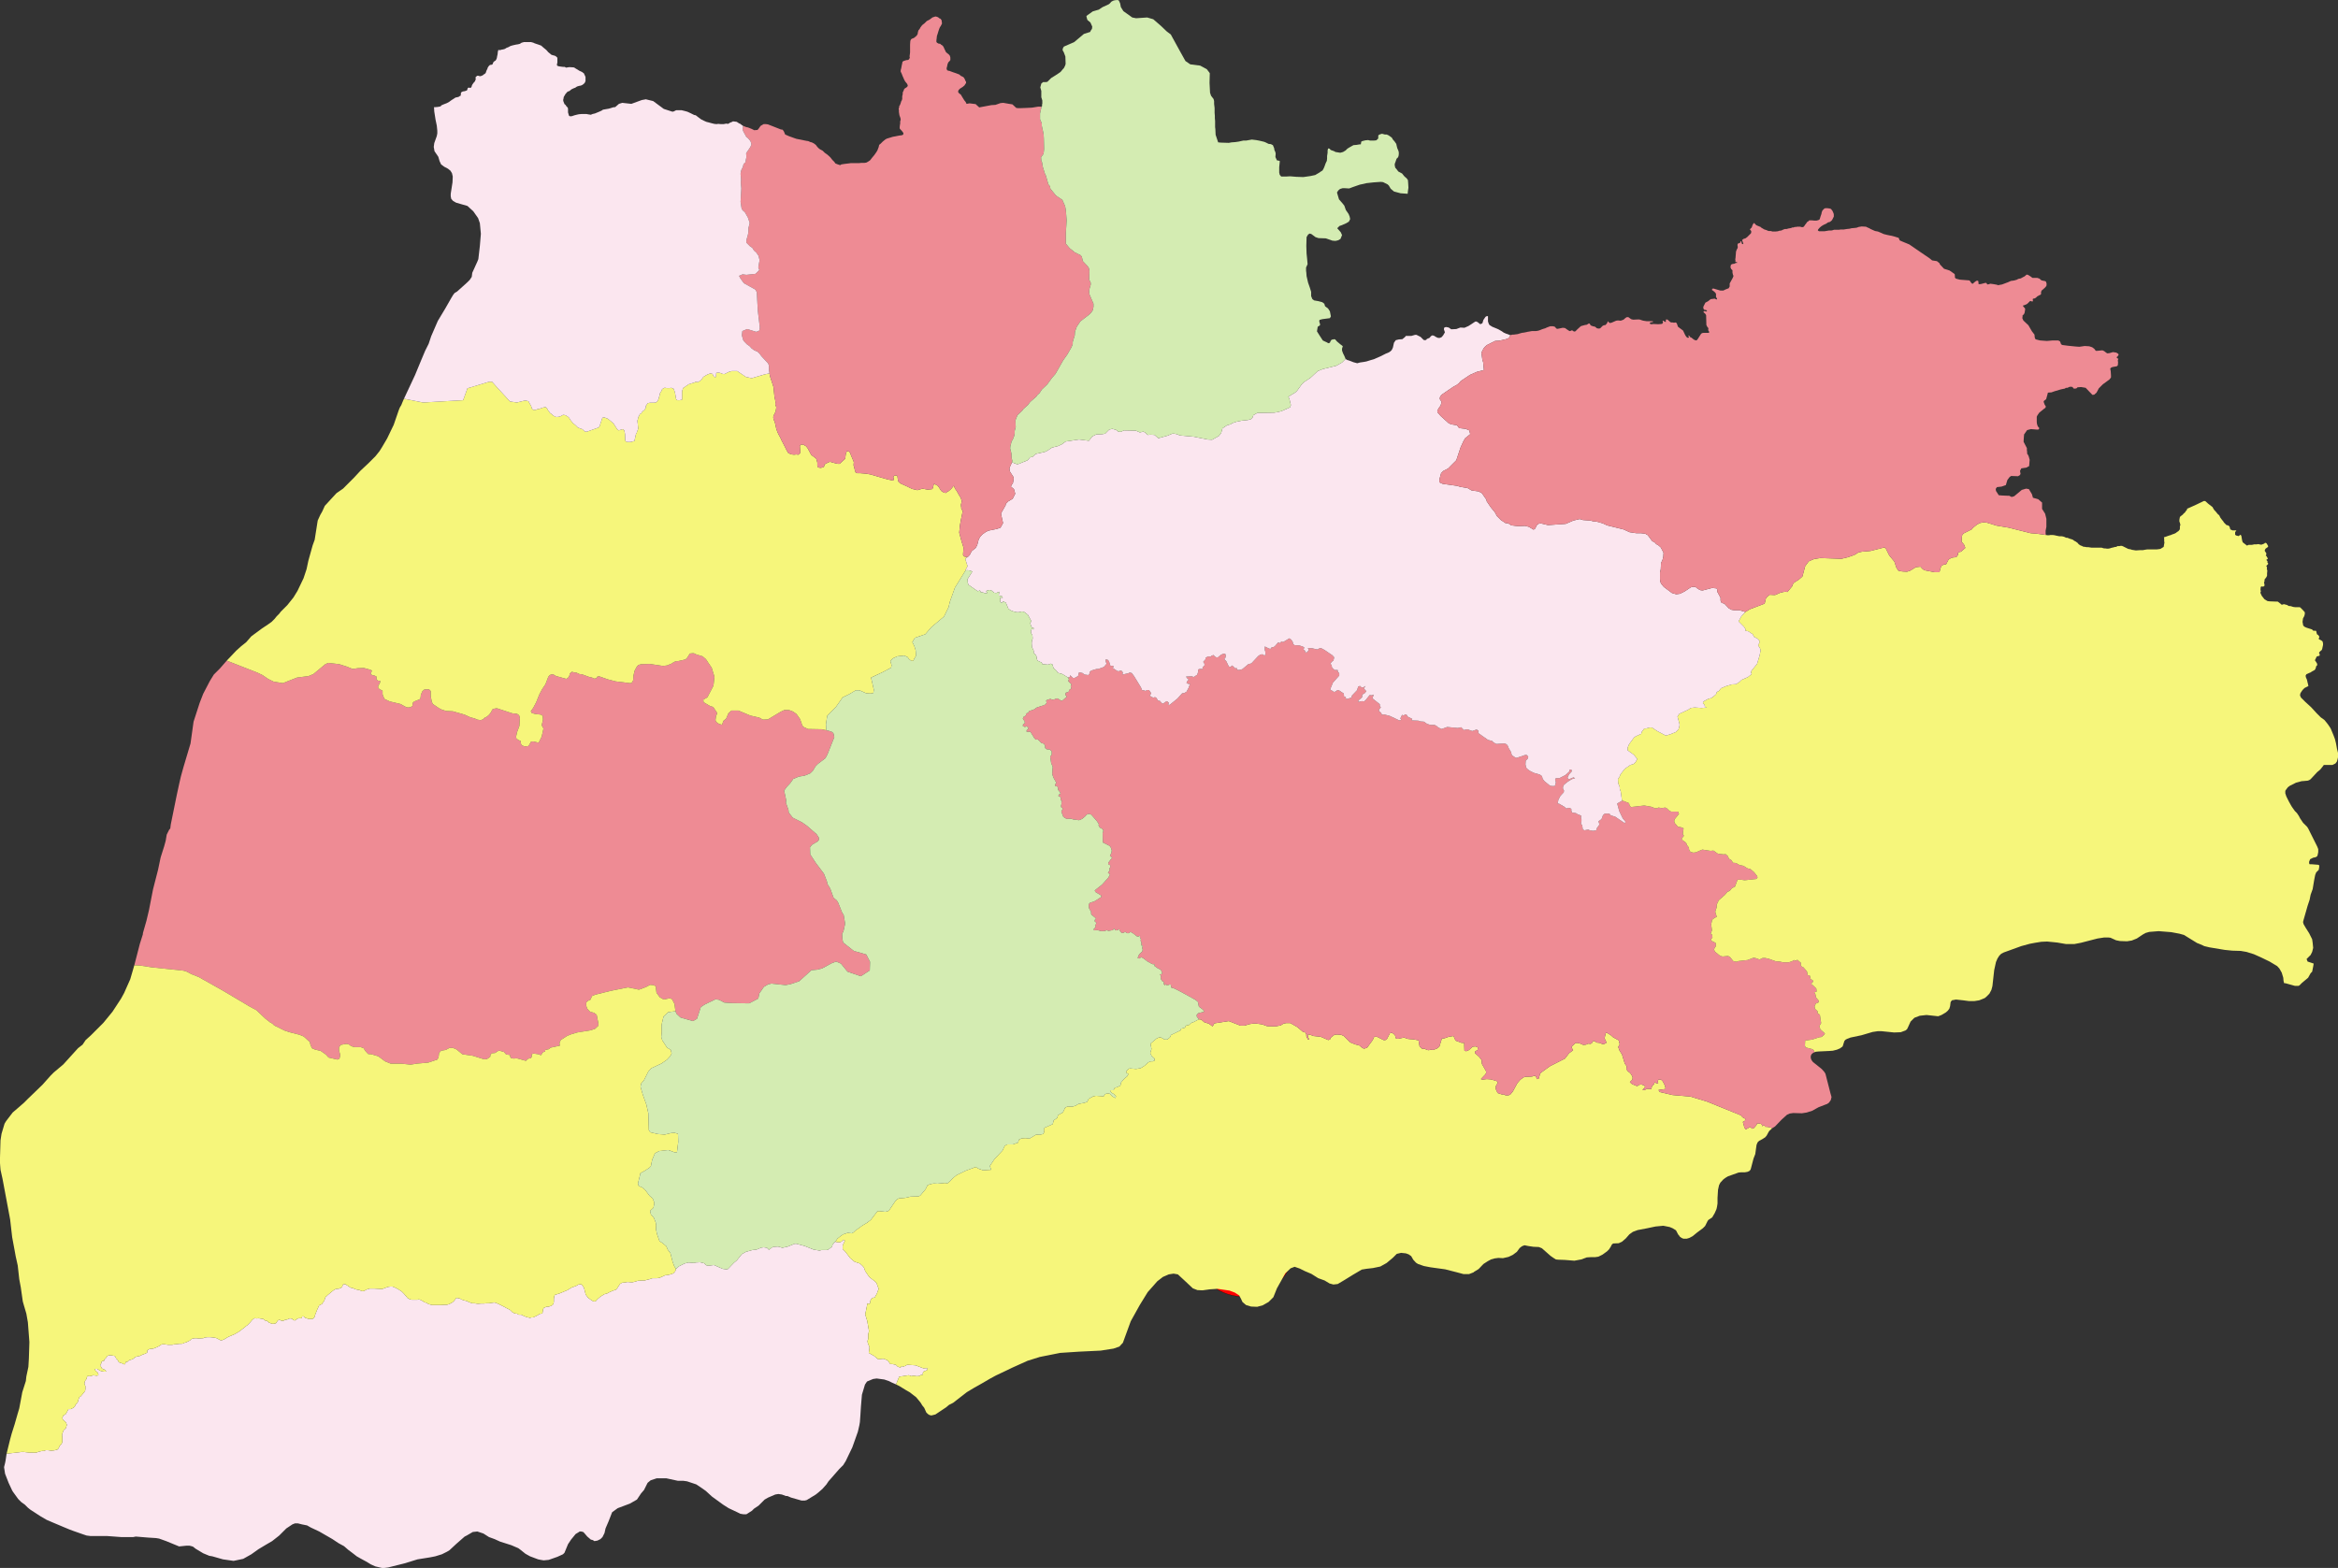 <?xml version="1.0" encoding="UTF-8"?>
<!DOCTYPE svg PUBLIC "-//W3C//DTD SVG 1.1 Tiny//EN" "http://www.w3.org/Graphics/SVG/1.1/DTD/svg11-tiny.dtd">
<svg version="1.1" xmlns="http://www.w3.org/2000/svg" xmlns:xlink="http://www.w3.org/1999/xlink" width="100%" height="100%" viewBox="0,0,9228,6190">
<rect x="0" y="0" width="9228" height="6190" fill="#333333" stroke="none"/>
<title>SVG</title>
<desc>Poligon Test</desc>
<style id="style_css_sheet" type="text/css">
.polyStyle{fill: #cccccc;stroke-width:0;fill-rule:evenodd;}
</style>
<circle cx="2391" cy="1184" r="200" stroke="black" stroke-width="1" fill="red" id="140882" name="河津市"/>
<circle cx="1074" cy="4770" r="200" stroke="black" stroke-width="1" fill="red" id="140881" name="永济市"/>
<circle cx="4950" cy="1039" r="200" stroke="black" stroke-width="1" fill="red" id="140825" name="新绛县"/>
<circle cx="2671" cy="3354" r="200" stroke="black" stroke-width="1" fill="red" id="140821" name="临猗县"/>
<circle cx="3011" cy="2022" r="200" stroke="black" stroke-width="1" fill="red" id="140822" name="万荣县"/>
<circle cx="3705" cy="1114" r="200" stroke="black" stroke-width="1" fill="red" id="140824" name="稷山县"/>
<circle cx="6681" cy="1655" r="200" stroke="black" stroke-width="1" fill="red" id="140826" name="绛县"/>
<circle cx="7163" cy="2571" r="200" stroke="black" stroke-width="1" fill="red" id="140827" name="垣曲县"/>
<circle cx="4938" cy="3423" r="200" stroke="black" stroke-width="1" fill="red" id="140828" name="夏县"/>
<circle cx="4930" cy="2329" r="200" stroke="black" stroke-width="1" fill="red" id="140823" name="闻喜县"/>
<circle cx="4908" cy="4919" r="200" stroke="black" stroke-width="1" fill="red" id="140829" name="平陆县"/>
<circle cx="2282" cy="5633" r="200" stroke="black" stroke-width="1" fill="red" id="140830" name="芮城县"/>
<circle cx="3839" cy="4042" r="200" stroke="black" stroke-width="1" fill="red" id="140802" name="盐湖区"/>
<path d="" class="polyStyle" id="" style="fill:#ee8b94"/>
<path d="" class="polyStyle" id="623022" style="fill:#fbe6ef"/>
<path d="" class="polyStyle" id="211421" style="fill:#f6f67b"/>
<path d="" class="polyStyle" id="532524" style="fill:#ee8b94"/>
<path d="" class="polyStyle" id="440825" style="fill:#f6f67b"/>
<path d="" class="polyStyle" id="441721" style="fill:#f6f67b"/>
<path d="" class="polyStyle" id="450521" style="fill:#f6f67b"/>
<path d="" class="polyStyle" id="450123" style="fill:#fbe6ef"/>
<path d="" class="polyStyle" id="350624" style="fill:#f6f67b"/>
<path d="" class="polyStyle" id="" style="fill:#fbe6ef"/>
<path d="" class="polyStyle" id="451224" style="fill:#fbe6ef"/>
<path d="" class="polyStyle" id="350627" style="fill:#f6f67b"/>
<path d="" class="polyStyle" id="" style="fill:#f6f67b"/>
<path d="" class="polyStyle" id="350525" style="fill:#f6f67b"/>
<path d="" class="polyStyle" id="530124" style="fill:#ee8b94"/>
<path d="" class="polyStyle" id="522627" style="fill:#ee8b94"/>
<path d="" class="polyStyle" id="510421" style="fill:#fbe6ef"/>
<path d="" class="polyStyle" id="522623" style="fill:#d4ecb2"/>
<path d="" class="polyStyle" id="430321" style="fill:#d4ecb2"/>
<path d="" class="polyStyle" id="511129" style="fill:#d4ecb2"/>
<path d="" class="polyStyle" id="511423" style="fill:#ee8b94"/>
<path d="" class="polyStyle" id="421023" style="fill:#f6f67b"/>
<path d="" class="polyStyle" id="511724" style="fill:#f6f67b"/>
<path d="" class="polyStyle" id="420526" style="fill:#fbe6ef"/>
<path d="" class="polyStyle" id="511923" style="fill:#fbe6ef"/>
<path d="" class="polyStyle" id="420325" style="fill:#fbe6ef"/>
<path d="" class="polyStyle" id="511921" style="fill:#f6f67b"/>
<path d="" class="polyStyle" id="542525" style="fill:#f6f67b"/>
<path d="" class="polyStyle" id="611026" style="fill:#ee8b94"/>
<path d="" class="polyStyle" id="411023" style="fill:#fbe6ef"/>
<polygon points="3326,4917 3326,4931 3337,4942 3356,4967 3373,4981 3394,4988 3404,4997 3410,5004 3415,5018 3428,5037 3433,5043 3455,5060 3460,5066 3468,5088 3461,5107 3452,5123 3446,5123 3440,5127 3435,5135 3435,5142 3432,5148 3424,5145 3415,5189 3423,5215 3430,5255 3427,5267 3427,5285 3424,5294 3425,5301 3432,5319 3429,5341 3450,5353 3466,5366 3486,5364 3493,5366 3504,5371 3514,5385 3522,5385 3536,5388 3543,5395 3554,5399 3559,5393 3565,5395 3574,5392 3580,5388 3586,5388 3614,5390 3645,5402 3656,5401 3662,5402 3659,5409 3645,5415 3642,5421 3643,5427 3635,5428 3629,5432 3619,5433 3604,5431 3598,5433 3587,5429 3549,5435 3538,5462 3536,5465 3520,5458 3508,5452 3490,5446 3460,5442 3446,5444 3422,5454 3414,5466 3402,5506 3398,5554 3396,5586 3394,5614 3392,5626 3386,5652 3374,5686 3364,5714 3338,5768 3328,5784 3312,5800 3270,5848 3262,5860 3246,5878 3230,5892 3220,5900 3184,5922 3176,5924 3164,5924 3122,5912 3108,5906 3102,5906 3086,5900 3072,5898 3060,5900 3032,5912 3018,5920 2994,5944 2976,5956 2968,5964 2946,5978 2934,5978 2922,5976 2910,5970 2876,5954 2854,5940 2810,5908 2786,5886 2772,5876 2748,5860 2712,5848 2698,5846 2676,5846 2630,5836 2592,5836 2568,5844 2556,5854 2542,5882 2530,5896 2514,5920 2486,5936 2438,5954 2416,5970 2402,6006 2390,6034 2386,6052 2378,6068 2370,6076 2358,6082 2346,6084 2340,6080 2332,6078 2318,6066 2306,6052 2302,6048 2294,6046 2288,6046 2282,6050 2272,6056 2254,6078 2242,6096 2228,6130 2222,6136 2200,6146 2166,6158 2146,6160 2134,6158 2124,6156 2092,6144 2074,6134 2054,6118 2046,6112 2018,6100 1974,6086 1952,6076 1930,6068 1908,6054 1884,6046 1866,6048 1842,6062 1834,6066 1802,6094 1774,6120 1764,6126 1744,6136 1718,6144 1698,6148 1648,6156 1596,6172 1532,6188 1516,6190 1508,6190 1482,6184 1464,6176 1444,6164 1422,6152 1408,6144 1390,6130 1374,6118 1358,6104 1336,6092 1312,6076 1260,6046 1226,6030 1212,6022 1192,6018 1176,6014 1164,6014 1154,6018 1142,6026 1130,6034 1102,6062 1074,6084 1050,6098 1020,6116 992,6136 960,6154 922,6162 880,6156 838,6144 826,6142 802,6132 772,6114 762,6106 756,6104 748,6102 736,6102 707,6105 656,6084 628,6074 616,6072 584,6070 560,6068 536,6066 526,6068 478,6068 424,6064 358,6064 342,6062 330,6058 290,6044 274,6038 250,6028 212,6012 184,6000 160,5986 120,5960 110,5952 98,5940 84,5930 72,5918 51,5889 48,5884 34,5854 20,5818 16,5792 20,5776 22,5766 26,5739 78,5733 84,5732 90,5732 95,5732 102,5733 111,5734 118,5735 126,5734 131,5735 138,5735 145,5734 153,5731 158,5730 162,5729 167,5728 173,5728 181,5725 189,5725 202,5727 213,5726 226,5723 231,5718 235,5709 242,5701 246,5694 246,5676 245,5667 245,5663 248,5654 252,5645 260,5638 264,5625 260,5615 248,5604 246,5598 247,5595 250,5588 259,5583 266,5571 270,5563 279,5563 289,5558 295,5553 298,5546 307,5535 310,5524 313,5516 318,5513 325,5505 336,5491 337,5483 337,5472 333,5463 334,5457 336,5451 342,5443 343,5436 346,5432 353,5433 359,5432 363,5431 367,5429 374,5430 383,5431 388,5429 388,5424 384,5417 379,5413 376,5410 374,5405 378,5404 383,5404 389,5407 392,5410 400,5413 411,5415 417,5415 419,5413 413,5407 407,5405 402,5402 398,5394 395,5390 397,5386 400,5382 400,5376 405,5373 411,5372 412,5367 418,5361 424,5353 432,5350 441,5351 453,5353 457,5359 458,5363 463,5367 465,5370 468,5376 470,5378 476,5381 480,5381 485,5384 490,5386 493,5386 495,5382 496,5378 498,5376 503,5376 508,5371 512,5369 520,5367 526,5364 529,5362 532,5358 538,5356 546,5354 552,5353 562,5348 573,5344 581,5340 581,5336 581,5331 586,5328 589,5326 595,5325 605,5324 620,5318 628,5314 637,5308 641,5307 650,5307 664,5309 679,5309 689,5307 693,5307 701,5306 708,5305 716,5305 722,5304 728,5301 736,5299 743,5295 748,5293 752,5290 754,5287 759,5285 768,5283 777,5283 783,5284 802,5283 809,5280 818,5279 826,5279 831,5279 841,5280 853,5282 861,5286 870,5291 876,5291 884,5288 897,5280 905,5276 926,5267 933,5263 940,5259 949,5253 955,5248 959,5245 966,5240 970,5236 976,5232 986,5222 992,5215 996,5210 1000,5207 1004,5204 1014,5205 1021,5204 1025,5205 1032,5206 1039,5207 1042,5209 1045,5212 1048,5214 1052,5214 1056,5216 1061,5221 1066,5223 1071,5225 1074,5226 1080,5226 1089,5224 1092,5220 1095,5215 1098,5212 1103,5210 1107,5212 1111,5214 1115,5214 1118,5214 1121,5213 1124,5211 1128,5210 1134,5209 1143,5205 1148,5205 1154,5207 1156,5210 1160,5212 1164,5213 1168,5210 1174,5206 1179,5204 1183,5204 1189,5204 1192,5201 1192,5197 1198,5197 1202,5200 1205,5203 1210,5204 1218,5207 1224,5207 1233,5207 1238,5204 1242,5198 1244,5190 1252,5170 1260,5153 1271,5148 1273,5144 1276,5141 1281,5132 1283,5124 1286,5119 1290,5116 1294,5112 1300,5107 1305,5103 1311,5098 1315,5095 1319,5092 1323,5090 1327,5088 1332,5088 1339,5087 1346,5084 1351,5079 1352,5074 1356,5069 1362,5070 1366,5071 1369,5074 1373,5076 1383,5083 1395,5086 1401,5089 1412,5092 1415,5092 1419,5093 1428,5097 1433,5097 1438,5096 1446,5091 1459,5087 1478,5087 1495,5088 1508,5089 1521,5084 1533,5080 1541,5079 1544,5079 1547,5079 1549,5079 1559,5083 1565,5086 1574,5091 1586,5099 1591,5104 1595,5108 1599,5113 1604,5118 1607,5123 1612,5126 1617,5129 1620,5130 1625,5131 1630,5131 1635,5131 1639,5131 1644,5131 1648,5131 1651,5130 1654,5130 1658,5131 1670,5137 1674,5141 1680,5142 1686,5145 1691,5148 1698,5150 1702,5151 1707,5152 1712,5152 1720,5152 1727,5152 1739,5152 1753,5151 1764,5151 1774,5148 1779,5145 1783,5143 1786,5141 1791,5137 1801,5124 1805,5124 1817,5127 1821,5130 1833,5134 1842,5136 1850,5140 1855,5142 1864,5145 1874,5145 1878,5146 1886,5147 1900,5146 1911,5146 1920,5145 1929,5145 1937,5144 1943,5143 1951,5142 1956,5143 1961,5145 1970,5149 1980,5154 1990,5159 2001,5165 2009,5169 2014,5172 2019,5177 2022,5180 2027,5183 2032,5185 2037,5186 2041,5186 2044,5188 2047,5190 2051,5190 2055,5190 2060,5191 2069,5196 2072,5197 2080,5200 2086,5201 2091,5203 2097,5201 2104,5201 2117,5195 2124,5191 2130,5187 2138,5186 2141,5184 2142,5178 2144,5167 2147,5163 2159,5158 2164,5159 2173,5156 2181,5152 2185,5145 2186,5138 2186,5127 2188,5116 2190,5112 2196,5110 2209,5106 2240,5093 2256,5083 2275,5076 2283,5071 2293,5070 2297,5072 2305,5084 2312,5111 2321,5123 2333,5132 2341,5137 2346,5138 2351,5137 2358,5129 2371,5118 2386,5109 2397,5106 2406,5101 2420,5095 2430,5092 2436,5086 2443,5075 2447,5069 2455,5064 2465,5063 2477,5061 2490,5062 2497,5062 2505,5060 2519,5056 2523,5056 2532,5055 2545,5055 2555,5052 2564,5050 2572,5047 2576,5046 2582,5046 2586,5046 2594,5046 2599,5045 2604,5045 2610,5041 2616,5039 2622,5036 2627,5034 2631,5034 2637,5033 2642,5032 2646,5031 2651,5029 2655,5028 2658,5027 2660,5024 2665,5019 2668,5010 2680,4999 2702,4988 2718,4984 2740,4986 2746,4984 2763,4983 2779,4987 2786,4994 2793,4997 2818,4994 2852,5009 2866,5011 2873,5010 2897,4985 2908,4976 2928,4951 2944,4942 2969,4935 2986,4933 3006,4925 3015,4924 3027,4926 3035,4934 3048,4924 3056,4922 3071,4921 3088,4926 3110,4921 3137,4910 3143,4910 3176,4919 3211,4933 3235,4937 3242,4935 3263,4935 3269,4933 3284,4922 3286,4914 3296,4902 3307,4904 3316,4904 3322,4901 3329,4894 3335,4898 " class="polyStyle" id="140830" style="fill:#fbe6ef"/>
<polygon points="4754,4036 4771,4041 4786,4052 4793,4040 4850,4031 4896,4049 4912,4049 4932,4043 4945,4041 4960,4041 4982,4044 5001,4051 5034,4052 5055,4048 5066,4041 5076,4039 5093,4039 5121,4055 5142,4073 5152,4076 5156,4084 5156,4091 5162,4103 5168,4104 5164,4097 5161,4084 5168,4084 5185,4090 5213,4093 5243,4106 5250,4103 5252,4097 5267,4085 5277,4084 5293,4085 5304,4090 5329,4115 5349,4123 5365,4127 5377,4137 5384,4140 5396,4136 5418,4106 5424,4093 5435,4093 5461,4106 5467,4106 5473,4104 5486,4079 5493,4077 5500,4081 5506,4087 5510,4100 5518,4101 5542,4096 5555,4101 5563,4102 5578,4103 5599,4107 5603,4131 5614,4141 5622,4140 5633,4145 5639,4146 5648,4144 5657,4145 5672,4139 5681,4132 5691,4100 5701,4099 5718,4093 5737,4090 5745,4108 5769,4117 5779,4117 5780,4148 5787,4150 5797,4146 5813,4132 5824,4131 5833,4135 5832,4145 5822,4151 5822,4158 5838,4172 5848,4185 5849,4200 5865,4228 5866,4235 5863,4241 5845,4260 5851,4262 5868,4260 5884,4261 5908,4268 5912,4274 5904,4288 5904,4300 5911,4315 5929,4321 5935,4320 5942,4324 5954,4324 5961,4321 5971,4309 5989,4276 6001,4262 6014,4253 6020,4251 6047,4250 6055,4247 6061,4248 6067,4260 6073,4259 6079,4238 6086,4232 6118,4209 6177,4179 6193,4158 6209,4146 6204,4137 6204,4131 6218,4118 6224,4117 6235,4119 6249,4125 6260,4124 6268,4120 6278,4121 6283,4118 6288,4109 6295,4111 6303,4116 6314,4117 6325,4122 6333,4121 6341,4116 6333,4099 6338,4078 6342,4077 6358,4087 6367,4095 6389,4107 6393,4123 6387,4133 6392,4147 6402,4163 6413,4199 6421,4210 6419,4220 6424,4228 6435,4237 6442,4248 6444,4254 6443,4262 6433,4272 6442,4280 6462,4288 6469,4283 6478,4281 6491,4286 6493,4292 6483,4302 6489,4304 6502,4298 6517,4300 6521,4287 6528,4281 6531,4272 6538,4277 6545,4276 6543,4268 6546,4262 6556,4262 6563,4269 6572,4287 6574,4299 6546,4303 6551,4311 6602,4323 6672,4329 6738,4349 6871,4403 6878,4411 6889,4417 6887,4425 6879,4429 6885,4451 6890,4459 6908,4449 6916,4456 6923,4453 6933,4441 6935,4435 6944,4435 6953,4438 6956,4446 6964,4441 6966,4448 6979,4449 6993,4453 6995,4454 6983,4465 6980,4470 6973,4483 6967,4490 6956,4497 6943,4504 6937,4510 6933,4520 6931,4534 6928,4556 6921,4574 6910,4616 6906,4622 6898,4626 6887,4628 6872,4628 6862,4629 6834,4639 6820,4644 6810,4650 6802,4656 6790,4669 6785,4679 6781,4697 6779,4729 6779,4751 6777,4764 6775,4773 6768,4789 6758,4806 6743,4816 6740,4820 6730,4840 6721,4849 6698,4866 6681,4880 6668,4887 6658,4890 6651,4890 6644,4890 6637,4887 6633,4884 6630,4882 6627,4877 6624,4874 6615,4857 6602,4849 6590,4844 6565,4839 6534,4842 6501,4849 6464,4856 6445,4863 6431,4873 6417,4889 6402,4902 6389,4908 6367,4909 6362,4913 6358,4921 6351,4932 6343,4940 6325,4953 6309,4961 6296,4963 6278,4963 6263,4964 6241,4972 6214,4977 6177,4974 6150,4973 6141,4972 6130,4965 6120,4958 6086,4928 6074,4923 6052,4922 6032,4919 6017,4916 6007,4920 5998,4927 5987,4942 5971,4954 5954,4962 5932,4967 5914,4966 5899,4968 5885,4972 5872,4979 5855,4990 5836,5010 5818,5021 5816,5023 5798,5030 5777,5030 5747,5022 5704,5011 5646,5003 5620,4998 5597,4990 5589,4985 5578,4973 5570,4959 5560,4952 5549,4948 5530,4946 5513,4950 5498,4965 5473,4986 5448,5000 5419,5006 5393,5009 5375,5012 5341,5032 5307,5053 5280,5069 5263,5071 5248,5067 5228,5055 5203,5046 5176,5029 5150,5018 5130,5008 5110,5001 5094,5007 5073,5027 5040,5086 5026,5121 5007,5140 4984,5153 4962,5159 4938,5158 4918,5152 4904,5140 4898,5127 4891,5114 4874,5103 4853,5095 4805,5088 4775,5090 4746,5094 4726,5093 4708,5086 4675,5055 4649,5031 4632,5028 4613,5031 4590,5041 4568,5058 4530,5101 4501,5148 4498,5153 4463,5216 4444,5268 4432,5301 4418,5316 4395,5324 4344,5332 4260,5336 4184,5341 4104,5357 4056,5372 3996,5399 3969,5412 3931,5430 3907,5443 3890,5453 3871,5464 3864,5468 3846,5478 3816,5496 3762,5538 3746,5546 3734,5556 3716,5568 3692,5584 3676,5588 3668,5586 3662,5582 3656,5576 3648,5558 3640,5548 3634,5538 3626,5528 3616,5516 3590,5496 3576,5488 3550,5472 3536,5465 3538,5462 3549,5435 3587,5429 3598,5433 3604,5431 3619,5433 3629,5432 3635,5428 3643,5427 3642,5421 3645,5415 3659,5409 3662,5402 3656,5401 3645,5402 3614,5390 3586,5388 3580,5388 3574,5392 3565,5395 3559,5393 3554,5399 3543,5395 3536,5388 3522,5385 3514,5385 3504,5371 3493,5366 3486,5364 3466,5366 3450,5353 3429,5341 3432,5319 3425,5301 3424,5294 3427,5285 3427,5267 3430,5255 3423,5215 3415,5189 3424,5145 3432,5148 3435,5142 3435,5135 3440,5127 3446,5123 3452,5123 3461,5107 3468,5088 3460,5066 3455,5060 3433,5043 3428,5037 3415,5018 3410,5004 3404,4997 3394,4988 3373,4981 3356,4967 3337,4942 3326,4931 3326,4917 3335,4898 3329,4894 3322,4901 3316,4904 3307,4904 3296,4902 3300,4898 3305,4890 3319,4879 3328,4873 3346,4867 3362,4869 3369,4865 3375,4859 3404,4838 3421,4828 3437,4816 3463,4782 3469,4781 3495,4784 3508,4780 3535,4740 3542,4734 3548,4731 3572,4729 3594,4724 3625,4723 3632,4720 3653,4695 3661,4679 3671,4675 3686,4672 3700,4673 3731,4670 3739,4672 3752,4661 3761,4651 3776,4639 3811,4622 3851,4607 3863,4614 3880,4620 3912,4618 3907,4603 3925,4576 3957,4542 3966,4523 3976,4518 3997,4518 4018,4511 4022,4499 4032,4494 4048,4493 4063,4495 4090,4479 4102,4480 4117,4477 4121,4470 4120,4458 4123,4452 4155,4438 4159,4423 4173,4413 4176,4402 4195,4392 4204,4373 4214,4368 4233,4369 4245,4365 4257,4358 4279,4354 4291,4350 4297,4338 4315,4328 4326,4326 4356,4328 4362,4319 4374,4316 4380,4318 4390,4328 4402,4335 4405,4328 4396,4319 4386,4313 4381,4304 4395,4304 4400,4294 4406,4293 4422,4286 4425,4273 4437,4259 4449,4249 4454,4240 4445,4235 4445,4229 4455,4219 4461,4218 4484,4220 4502,4217 4518,4207 4532,4194 4542,4190 4550,4190 4557,4187 4557,4179 4545,4168 4540,4157 4545,4141 4541,4120 4565,4100 4576,4095 4583,4096 4597,4104 4607,4104 4618,4095 4622,4086 4659,4068 4662,4061 4677,4057 4679,4051 4685,4047 4692,4047 4702,4038 4709,4036 4732,4024 4741,4025 " class="polyStyle" id="140829" style="fill:#f6f67b"/>
<polygon points="2773,2591 2786,2602 2791,2609 2794,2614 2809,2636 2820,2672 2816,2707 2792,2753 2776,2762 2777,2772 2802,2787 2815,2791 2831,2815 2826,2828 2824,2843 2827,2850 2838,2858 2850,2861 2855,2846 2866,2837 2875,2816 2887,2805 2914,2805 2962,2825 2997,2833 3011,2841 3031,2840 3081,2810 3096,2803 3114,2803 3130,2809 3144,2819 3158,2839 3166,2862 3170,2869 3189,2878 3243,2879 3261,2883 3271,2885 3285,2890 3290,2896 3293,2910 3266,2978 3258,2993 3228,3016 3219,3025 3209,3042 3198,3053 3176,3062 3153,3066 3131,3075 3119,3092 3105,3107 3095,3121 3103,3159 3102,3169 3112,3197 3113,3207 3118,3214 3129,3228 3165,3246 3185,3260 3223,3293 3232,3307 3232,3316 3227,3322 3205,3335 3197,3345 3198,3373 3221,3408 3252,3449 3264,3480 3266,3490 3277,3508 3290,3544 3303,3555 3308,3563 3324,3603 3330,3612 3335,3642 3335,3650 3329,3677 3324,3686 3325,3708 3328,3721 3370,3754 3419,3768 3434,3797 3433,3831 3398,3854 3345,3836 3319,3804 3300,3796 3282,3803 3245,3823 3226,3828 3203,3830 3154,3874 3121,3885 3101,3889 3045,3883 3032,3886 3015,3896 2997,3922 2993,3942 2957,3961 2887,3960 2859,3958 2838,3947 2824,3945 2781,3966 2766,3976 2751,4022 2735,4031 2686,4017 2670,4002 2666,3992 2662,3963 2652,3944 2643,3941 2620,3946 2604,3937 2591,3919 2588,3893 2578,3889 2566,3888 2549,3897 2522,3907 2478,3898 2409,3912 2349,3927 2337,3932 2330,3947 2321,3951 2314,3957 2314,3971 2318,3982 2323,3988 2329,3994 2344,3998 2355,4006 2362,4041 2362,4049 2348,4062 2328,4068 2278,4076 2252,4084 2238,4090 2213,4106 2208,4119 2210,4128 2173,4136 2166,4142 2152,4145 2152,4151 2143,4154 2135,4166 2126,4162 2105,4159 2099,4162 2099,4171 2096,4177 2083,4180 2076,4188 2040,4178 2027,4179 2017,4177 2013,4171 2014,4165 1998,4163 1989,4153 1972,4148 1966,4149 1954,4157 1942,4158 1936,4163 1935,4172 1922,4181 1911,4182 1866,4168 1825,4162 1802,4143 1788,4137 1774,4137 1759,4145 1741,4148 1733,4157 1731,4174 1726,4183 1690,4195 1645,4199 1621,4203 1583,4199 1542,4199 1520,4190 1493,4170 1466,4162 1453,4161 1442,4149 1435,4138 1424,4134 1400,4134 1386,4130 1377,4123 1367,4121 1345,4125 1338,4135 1338,4146 1343,4165 1340,4179 1332,4183 1297,4175 1286,4163 1266,4149 1242,4143 1231,4138 1225,4124 1223,4114 1199,4092 1182,4085 1143,4075 1122,4068 1082,4048 1075,4041 1066,4036 1048,4022 1012,3988 986,3974 880,3911 784,3857 756,3846 735,3835 724,3832 600,3819 555,3812 539,3811 530,3811 552,3726 564,3688 564,3684 578,3635 588,3593 604,3511 624,3433 634,3385 648,3341 654,3319 658,3295 664,3283 668,3275 672,3271 674,3255 698,3137 708,3091 714,3065 724,3029 752,2935 764,2849 788,2775 802,2739 828,2689 844,2663 868,2639 895,2608 1015,2655 1036,2665 1058,2680 1080,2691 1116,2697 1172,2675 1218,2669 1237,2661 1284,2622 1296,2617 1339,2622 1370,2632 1392,2641 1411,2638 1436,2637 1458,2643 1468,2647 1463,2661 1469,2665 1478,2667 1486,2671 1486,2683 1492,2687 1501,2688 1500,2695 1493,2708 1492,2714 1497,2720 1510,2727 1510,2741 1517,2759 1538,2769 1580,2779 1604,2792 1611,2793 1620,2792 1628,2787 1629,2775 1635,2769 1656,2761 1660,2755 1661,2743 1667,2729 1675,2722 1693,2721 1700,2728 1700,2748 1704,2769 1708,2779 1733,2796 1745,2802 1762,2807 1787,2808 1833,2821 1857,2832 1873,2836 1884,2841 1897,2843 1906,2840 1912,2834 1922,2829 1931,2821 1939,2810 1943,2801 1949,2798 1961,2796 2022,2816 2041,2818 2049,2824 2052,2835 2050,2866 2041,2890 2037,2908 2038,2915 2045,2921 2055,2925 2056,2936 2061,2943 2072,2947 2086,2945 2096,2928 2105,2927 2126,2932 2138,2908 2145,2876 2138,2863 2143,2842 2142,2826 2134,2821 2114,2819 2099,2815 2095,2808 2105,2794 2116,2773 2129,2741 2139,2722 2153,2701 2164,2672 2169,2666 2176,2662 2183,2662 2195,2669 2235,2680 2242,2676 2247,2668 2249,2659 2257,2652 2268,2655 2274,2655 2287,2661 2297,2662 2327,2673 2337,2675 2344,2679 2353,2678 2358,2671 2365,2670 2399,2682 2430,2690 2487,2697 2493,2696 2499,2686 2500,2668 2505,2647 2514,2631 2520,2625 2531,2622 2564,2621 2617,2629 2633,2627 2650,2620 2661,2613 2670,2610 2676,2610 2703,2604 2710,2600 2723,2580 2732,2579 2739,2579 2747,2583 " class="polyStyle" id="140821" style="fill:#ee8b94"/>
<polygon points="5100,2530 5103,2536 5104,2543 5110,2547 5128,2548 5141,2552 5148,2556 5145,2564 5151,2569 5152,2576 5159,2575 5166,2566 5162,2559 5178,2559 5199,2564 5209,2559 5215,2559 5228,2566 5259,2587 5266,2595 5263,2608 5257,2612 5251,2620 5256,2626 5257,2634 5262,2640 5268,2645 5280,2645 5280,2651 5286,2658 5286,2667 5261,2695 5250,2722 5266,2732 5273,2729 5279,2724 5286,2726 5304,2738 5305,2750 5312,2752 5312,2759 5318,2759 5334,2754 5336,2746 5356,2725 5361,2710 5368,2708 5374,2714 5382,2713 5390,2708 5383,2718 5393,2729 5386,2737 5377,2742 5376,2753 5362,2765 5361,2771 5376,2768 5384,2769 5390,2764 5406,2744 5414,2745 5422,2742 5417,2757 5446,2780 5446,2786 5450,2793 5443,2801 5443,2807 5452,2815 5454,2822 5461,2820 5485,2826 5523,2844 5531,2842 5527,2836 5534,2822 5540,2825 5546,2820 5552,2822 5556,2829 5574,2838 5572,2844 5598,2845 5606,2848 5620,2849 5633,2858 5647,2862 5662,2862 5669,2865 5677,2872 5690,2878 5712,2870 5754,2874 5767,2871 5778,2882 5792,2879 5811,2886 5828,2880 5835,2884 5835,2894 5873,2921 5889,2925 5895,2931 5906,2937 5938,2935 5946,2938 5951,2944 5955,2954 5964,2969 5967,2981 5980,2990 5986,2992 6018,2981 6025,2980 6032,2987 6030,2995 6022,3003 6021,3018 6024,3031 6031,3038 6040,3044 6054,3051 6078,3058 6086,3064 6089,3075 6096,3084 6117,3101 6124,3103 6137,3103 6141,3089 6138,3078 6141,3072 6155,3072 6178,3060 6193,3047 6196,3038 6202,3038 6204,3045 6193,3057 6187,3070 6190,3076 6199,3074 6210,3069 6217,3072 6204,3076 6188,3086 6173,3098 6169,3107 6169,3113 6173,3121 6172,3128 6159,3142 6151,3157 6148,3172 6154,3173 6176,3186 6182,3192 6193,3189 6202,3193 6202,3200 6205,3208 6220,3210 6226,3214 6241,3220 6240,3228 6242,3234 6242,3242 6240,3252 6245,3258 6247,3273 6253,3278 6269,3275 6275,3278 6288,3280 6300,3278 6303,3269 6313,3255 6309,3242 6321,3234 6327,3218 6334,3212 6352,3212 6358,3219 6375,3224 6413,3250 6416,3244 6405,3231 6391,3202 6383,3172 6402,3161 6411,3163 6430,3171 6432,3181 6438,3186 6490,3180 6518,3185 6533,3191 6539,3191 6546,3188 6559,3190 6573,3188 6580,3192 6588,3200 6596,3204 6623,3204 6627,3213 6610,3234 6608,3241 6610,3249 6623,3264 6636,3266 6645,3270 6642,3293 6645,3297 6646,3300 6637,3311 6641,3317 6655,3327 6659,3337 6666,3346 6667,3355 6672,3363 6683,3366 6693,3365 6719,3354 6751,3359 6763,3358 6780,3370 6803,3373 6811,3372 6820,3380 6824,3390 6834,3396 6840,3406 6852,3407 6866,3415 6881,3418 6897,3428 6909,3431 6923,3443 6935,3458 6937,3464 6932,3470 6886,3475 6873,3473 6858,3473 6848,3500 6835,3507 6831,3513 6825,3518 6818,3521 6809,3532 6784,3554 6776,3571 6776,3581 6770,3599 6776,3620 6768,3623 6758,3631 6754,3649 6757,3673 6752,3687 6758,3690 6759,3702 6753,3707 6755,3714 6771,3722 6773,3728 6772,3736 6765,3747 6768,3756 6786,3771 6794,3775 6800,3776 6821,3774 6829,3779 6841,3794 6854,3797 6862,3794 6898,3790 6921,3781 6928,3782 6945,3788 6957,3782 6967,3782 6981,3785 7009,3795 7024,3796 7038,3799 7060,3799 7073,3795 7081,3790 7088,3793 7094,3789 7109,3802 7107,3808 7111,3816 7117,3818 7132,3835 7135,3850 7143,3851 7147,3866 7154,3869 7157,3875 7151,3880 7150,3886 7156,3890 7169,3903 7170,3915 7161,3917 7165,3924 7168,3938 7179,3951 7178,3957 7167,3962 7162,3973 7164,3983 7174,3992 7174,4000 7183,4006 7188,4039 7181,4051 7185,4064 7203,4080 7199,4086 7189,4094 7180,4095 7153,4104 7125,4108 7124,4128 7127,4135 7154,4142 7160,4148 7162,4154 7157,4156 7150,4162 7147,4169 7147,4177 7150,4185 7156,4193 7165,4200 7190,4220 7200,4231 7205,4239 7225,4317 7229,4331 7226,4343 7219,4353 7212,4358 7204,4361 7178,4371 7169,4376 7153,4385 7131,4392 7112,4395 7078,4394 7064,4396 7053,4401 7032,4420 7006,4447 6995,4454 6993,4453 6979,4449 6966,4448 6964,4441 6956,4446 6953,4438 6944,4435 6935,4435 6933,4441 6923,4453 6916,4456 6908,4449 6890,4459 6885,4451 6879,4429 6887,4425 6889,4417 6878,4411 6871,4403 6738,4349 6672,4329 6602,4323 6551,4311 6546,4303 6574,4299 6572,4287 6563,4269 6556,4262 6546,4262 6543,4268 6545,4276 6538,4277 6531,4272 6528,4281 6521,4287 6517,4300 6502,4298 6489,4304 6483,4302 6493,4292 6491,4286 6478,4281 6469,4283 6462,4288 6442,4280 6433,4272 6443,4262 6444,4254 6442,4248 6435,4237 6424,4228 6419,4220 6421,4210 6413,4199 6402,4163 6392,4147 6387,4133 6393,4123 6389,4107 6367,4095 6358,4087 6342,4077 6338,4078 6333,4099 6341,4116 6333,4121 6325,4122 6314,4117 6303,4116 6295,4111 6288,4109 6283,4118 6278,4121 6268,4120 6260,4124 6249,4125 6235,4119 6224,4117 6218,4118 6204,4131 6204,4137 6209,4146 6193,4158 6177,4179 6118,4209 6086,4232 6079,4238 6073,4259 6067,4260 6061,4248 6055,4247 6047,4250 6020,4251 6014,4253 6001,4262 5989,4276 5971,4309 5961,4321 5954,4324 5942,4324 5935,4320 5929,4321 5911,4315 5904,4300 5904,4288 5912,4274 5908,4268 5884,4261 5868,4260 5851,4262 5845,4260 5863,4241 5866,4235 5865,4228 5849,4200 5848,4185 5838,4172 5822,4158 5822,4151 5832,4145 5833,4135 5824,4131 5813,4132 5797,4146 5787,4150 5780,4148 5779,4117 5769,4117 5745,4108 5737,4090 5718,4093 5701,4099 5691,4100 5681,4132 5672,4139 5657,4145 5648,4144 5639,4146 5633,4145 5622,4140 5614,4141 5603,4131 5599,4107 5578,4103 5563,4102 5555,4101 5542,4096 5518,4101 5510,4100 5506,4087 5500,4081 5493,4077 5486,4079 5473,4104 5467,4106 5461,4106 5435,4093 5424,4093 5418,4106 5396,4136 5384,4140 5377,4137 5365,4127 5349,4123 5329,4115 5304,4090 5293,4085 5277,4084 5267,4085 5252,4097 5250,4103 5243,4106 5213,4093 5185,4090 5168,4084 5161,4084 5164,4097 5168,4104 5162,4103 5156,4091 5156,4084 5152,4076 5142,4073 5121,4055 5093,4039 5076,4039 5066,4041 5055,4048 5034,4052 5001,4051 4982,4044 4960,4041 4945,4041 4932,4043 4912,4049 4896,4049 4850,4031 4793,4040 4786,4052 4771,4041 4754,4036 4741,4025 4732,4024 4724,4014 4723,4007 4729,4000 4753,3994 4748,3986 4732,3974 4728,3955 4718,3947 4660,3915 4634,3902 4623,3899 4621,3887 4615,3887 4606,3891 4603,3885 4597,3890 4593,3884 4594,3876 4588,3874 4583,3867 4581,3861 4582,3853 4578,3846 4585,3846 4587,3840 4582,3829 4567,3821 4556,3813 4558,3806 4551,3807 4544,3804 4528,3795 4511,3782 4504,3779 4497,3784 4490,3782 4496,3768 4509,3755 4510,3748 4508,3742 4511,3733 4505,3733 4505,3720 4502,3714 4503,3707 4499,3701 4500,3694 4494,3697 4488,3697 4471,3684 4462,3679 4455,3684 4449,3684 4441,3679 4433,3683 4427,3683 4419,3674 4418,3668 4411,3672 4403,3673 4398,3666 4392,3672 4375,3675 4368,3672 4362,3675 4355,3676 4346,3676 4332,3672 4318,3673 4317,3667 4324,3661 4322,3654 4326,3648 4327,3642 4321,3638 4321,3632 4326,3626 4307,3610 4306,3597 4301,3591 4298,3584 4297,3570 4302,3564 4320,3558 4347,3541 4346,3535 4323,3521 4321,3515 4350,3492 4375,3464 4381,3452 4373,3445 4380,3436 4378,3430 4382,3424 4382,3416 4374,3411 4375,3405 4390,3385 4381,3380 4387,3365 4388,3356 4383,3343 4377,3338 4353,3326 4352,3288 4355,3281 4352,3273 4341,3267 4336,3259 4337,3253 4328,3240 4307,3216 4298,3213 4289,3216 4282,3224 4271,3233 4259,3238 4236,3235 4227,3232 4210,3233 4197,3225 4189,3204 4195,3192 4188,3186 4188,3179 4190,3173 4189,3167 4192,3161 4186,3160 4187,3152 4185,3146 4177,3142 4180,3136 4186,3135 4184,3128 4176,3118 4176,3112 4173,3104 4166,3104 4164,3098 4169,3090 4158,3070 4153,3056 4155,3027 4149,3013 4145,2987 4151,2979 4151,2966 4143,2959 4131,2958 4125,2953 4125,2944 4120,2936 4110,2933 4096,2919 4089,2920 4083,2915 4067,2889 4052,2889 4052,2883 4060,2875 4053,2867 4045,2870 4037,2866 4038,2859 4044,2856 4045,2849 4037,2837 4040,2830 4050,2824 4049,2817 4058,2814 4062,2807 4083,2800 4090,2794 4125,2782 4131,2775 4129,2765 4136,2762 4146,2759 4153,2762 4161,2761 4172,2757 4181,2761 4187,2766 4194,2765 4211,2750 4205,2744 4206,2735 4218,2731 4220,2724 4228,2718 4226,2709 4229,2702 4216,2689 4219,2682 4216,2675 4224,2671 4223,2665 4235,2676 4242,2676 4255,2669 4259,2654 4273,2657 4280,2663 4296,2665 4301,2658 4302,2651 4308,2647 4328,2641 4335,2641 4357,2633 4368,2620 4365,2614 4363,2604 4371,2604 4377,2610 4383,2629 4390,2628 4396,2631 4392,2637 4410,2649 4416,2650 4422,2647 4428,2649 4432,2655 4430,2663 4453,2658 4459,2655 4467,2657 4476,2669 4503,2713 4508,2725 4515,2725 4521,2728 4527,2724 4535,2724 4544,2737 4538,2746 4546,2752 4553,2754 4559,2752 4565,2756 4570,2765 4580,2768 4583,2774 4591,2778 4598,2772 4606,2768 4614,2775 4610,2781 4616,2783 4647,2758 4666,2737 4674,2736 4683,2731 4691,2716 4697,2700 4690,2700 4683,2696 4686,2689 4692,2683 4686,2678 4681,2671 4705,2670 4711,2673 4725,2664 4729,2653 4729,2643 4735,2641 4748,2641 4746,2635 4754,2627 4754,2620 4749,2613 4758,2603 4758,2597 4769,2591 4777,2593 4783,2588 4790,2586 4795,2592 4801,2595 4807,2595 4819,2585 4828,2581 4836,2581 4838,2588 4837,2596 4832,2602 4840,2610 4850,2631 4858,2633 4862,2627 4869,2632 4874,2638 4882,2638 4883,2644 4890,2645 4903,2642 4927,2622 4939,2619 4966,2590 4975,2584 4983,2583 4989,2587 4995,2586 4994,2572 4992,2566 4992,2552 5010,2561 5017,2561 5019,2555 5025,2555 5031,2552 5045,2536 5052,2539 5058,2532 5064,2535 5089,2520 5095,2524 " class="polyStyle" id="140828" style="fill:#ee8b94"/>
<polygon points="8733,2002 8736,2008 8740,2014 8745,2019 8749,2024 8754,2030 8759,2034 8764,2044 8770,2052 8775,2058 8778,2063 8788,2073 8794,2074 8797,2076 8800,2079 8801,2083 8803,2090 8812,2094 8821,2094 8827,2094 8822,2101 8822,2105 8822,2111 8826,2114 8834,2116 8837,2116 8842,2111 8846,2114 8847,2118 8849,2130 8850,2135 8852,2141 8865,2151 8869,2154 8875,2151 8879,2151 8888,2151 8893,2150 8897,2149 8906,2149 8914,2148 8922,2150 8927,2150 8937,2146 8940,2143 8943,2143 8946,2145 8952,2155 8952,2159 8945,2164 8942,2166 8939,2172 8939,2175 8945,2184 8945,2189 8943,2193 8947,2197 8948,2200 8951,2204 8950,2207 8945,2210 8948,2214 8950,2216 8949,2220 8952,2223 8952,2227 8949,2230 8946,2233 8945,2235 8947,2238 8948,2241 8947,2245 8949,2253 8948,2264 8948,2269 8948,2273 8945,2279 8938,2288 8938,2295 8936,2299 8938,2309 8938,2312 8935,2315 8931,2316 8927,2315 8923,2317 8922,2330 8924,2333 8922,2338 8922,2341 8927,2352 8938,2366 8950,2373 8959,2374 8985,2375 8990,2375 8993,2377 9002,2384 9005,2387 9009,2387 9014,2385 9018,2386 9029,2389 9032,2392 9042,2393 9051,2396 9059,2397 9066,2397 9077,2397 9080,2399 9085,2404 9089,2408 9097,2417 9097,2424 9095,2432 9090,2441 9089,2448 9088,2455 9089,2460 9090,2466 9091,2470 9097,2475 9104,2478 9110,2480 9123,2484 9127,2486 9129,2489 9132,2490 9136,2490 9139,2490 9142,2491 9143,2496 9145,2504 9150,2507 9154,2513 9154,2517 9152,2520 9153,2524 9160,2527 9166,2531 9168,2535 9169,2541 9169,2546 9166,2560 9164,2566 9159,2570 9155,2574 9153,2577 9156,2584 9155,2589 9150,2590 9146,2591 9143,2593 9142,2596 9138,2604 9137,2607 9140,2611 9145,2619 9146,2623 9146,2626 9142,2630 9140,2638 9138,2642 9136,2645 9125,2651 9119,2655 9116,2656 9103,2662 9100,2668 9102,2676 9105,2682 9107,2690 9108,2695 9110,2702 9111,2709 9108,2710 9096,2716 9088,2724 9080,2736 9078,2744 9080,2750 9082,2754 9098,2770 9122,2792 9144,2816 9160,2832 9174,2842 9184,2854 9190,2862 9198,2874 9200,2878 9210,2902 9216,2918 9220,2934 9224,2956 9228,2972 9228,2990 9224,3006 9218,3014 9206,3020 9192,3020 9172,3020 9166,3028 9158,3038 9146,3048 9120,3076 9114,3080 9108,3082 9084,3084 9062,3090 9038,3102 9030,3108 9024,3116 9020,3122 9020,3132 9024,3144 9034,3164 9044,3182 9048,3188 9058,3202 9066,3210 9074,3222 9078,3230 9090,3248 9100,3258 9106,3264 9110,3270 9146,3342 9150,3352 9150,3364 9148,3374 9146,3380 9140,3384 9130,3386 9118,3392 9114,3402 9114,3408 9116,3412 9126,3412 9150,3414 9154,3416 9154,3422 9152,3434 9142,3444 9138,3454 9134,3474 9128,3510 9120,3532 9116,3552 9108,3576 9100,3604 9092,3632 9090,3640 9092,3648 9100,3662 9114,3684 9126,3708 9128,3722 9130,3742 9126,3758 9120,3770 9104,3786 9108,3796 9132,3804 9130,3816 9126,3836 9120,3842 9110,3860 9098,3870 9086,3880 9076,3890 9072,3892 9058,3892 9022,3882 9015,3881 9013,3872 9012,3860 9006,3840 8997,3824 8988,3814 8958,3796 8925,3780 8896,3767 8867,3758 8844,3754 8811,3753 8781,3750 8721,3740 8700,3735 8694,3732 8680,3726 8672,3723 8659,3715 8620,3691 8602,3686 8570,3680 8520,3676 8483,3679 8469,3683 8458,3689 8434,3705 8414,3713 8395,3716 8367,3715 8352,3712 8330,3702 8322,3701 8305,3701 8279,3705 8213,3722 8187,3727 8155,3727 8120,3721 8080,3717 8057,3718 8032,3722 8011,3726 7978,3735 7909,3760 7899,3765 7891,3773 7884,3784 7878,3798 7871,3830 7864,3893 7860,3908 7852,3923 7840,3935 7834,3940 7827,3943 7812,3949 7793,3952 7771,3952 7748,3949 7720,3946 7704,3949 7699,3956 7697,3972 7694,3982 7688,3990 7680,3997 7663,4007 7650,4012 7604,4007 7577,4010 7556,4018 7541,4033 7531,4055 7527,4063 7521,4068 7502,4075 7476,4076 7427,4071 7411,4071 7391,4074 7347,4087 7304,4096 7291,4101 7285,4104 7280,4109 7276,4121 7274,4128 7272,4132 7269,4134 7262,4139 7250,4144 7234,4148 7220,4149 7178,4151 7167,4152 7162,4154 7160,4148 7154,4142 7127,4135 7124,4128 7125,4108 7153,4104 7180,4095 7189,4094 7199,4086 7203,4080 7185,4064 7181,4051 7188,4039 7183,4006 7174,4000 7174,3992 7164,3983 7162,3973 7167,3962 7178,3957 7179,3951 7168,3938 7165,3924 7161,3917 7170,3915 7169,3903 7156,3890 7150,3886 7151,3880 7157,3875 7154,3869 7147,3866 7143,3851 7135,3850 7132,3835 7117,3818 7111,3816 7107,3808 7109,3802 7094,3789 7088,3793 7081,3790 7073,3795 7060,3799 7038,3799 7024,3796 7009,3795 6981,3785 6967,3782 6957,3782 6945,3788 6928,3782 6921,3781 6898,3790 6862,3794 6854,3797 6841,3794 6829,3779 6821,3774 6800,3776 6794,3775 6786,3771 6768,3756 6765,3747 6772,3736 6773,3728 6771,3722 6755,3714 6753,3707 6759,3702 6758,3690 6752,3687 6757,3673 6754,3649 6758,3631 6768,3623 6776,3620 6770,3599 6776,3581 6776,3571 6784,3554 6809,3532 6818,3521 6825,3518 6831,3513 6835,3507 6848,3500 6858,3473 6873,3473 6886,3475 6932,3470 6937,3464 6935,3458 6923,3443 6909,3431 6897,3428 6881,3418 6866,3415 6852,3407 6840,3406 6834,3396 6824,3390 6820,3380 6811,3372 6803,3373 6780,3370 6763,3358 6751,3359 6719,3354 6693,3365 6683,3366 6672,3363 6667,3355 6666,3346 6659,3337 6655,3327 6641,3317 6637,3311 6646,3300 6645,3297 6642,3293 6645,3270 6636,3266 6623,3264 6610,3249 6608,3241 6610,3234 6627,3213 6623,3204 6596,3204 6588,3200 6580,3192 6573,3188 6559,3190 6546,3188 6539,3191 6533,3191 6518,3185 6490,3180 6438,3186 6432,3181 6430,3171 6411,3163 6402,3161 6397,3125 6393,3114 6393,3107 6387,3092 6386,3076 6393,3065 6396,3057 6413,3035 6435,3020 6448,3016 6456,3008 6462,2996 6449,2980 6424,2962 6424,2952 6430,2938 6449,2912 6456,2907 6478,2897 6480,2889 6490,2876 6497,2876 6511,2872 6520,2872 6541,2886 6575,2904 6592,2899 6614,2890 6625,2879 6629,2865 6629,2858 6621,2829 6628,2818 6663,2802 6673,2795 6689,2793 6716,2795 6737,2793 6729,2790 6728,2783 6721,2776 6724,2769 6742,2759 6754,2756 6765,2748 6773,2741 6776,2732 6784,2728 6793,2717 6812,2709 6835,2702 6852,2701 6866,2692 6874,2684 6899,2673 6914,2661 6911,2655 6913,2648 6935,2621 6945,2588 6949,2568 6947,2560 6939,2547 6944,2539 6944,2529 6938,2522 6923,2514 6918,2504 6900,2492 6889,2490 6889,2483 6883,2474 6862,2453 6873,2433 6889,2416 6907,2405 6965,2383 6970,2362 6976,2355 6985,2348 7006,2349 7027,2340 7039,2337 7048,2336 7055,2337 7074,2314 7076,2307 7080,2301 7100,2288 7114,2276 7125,2235 7139,2216 7160,2207 7185,2203 7268,2206 7293,2200 7319,2191 7335,2181 7349,2178 7383,2175 7438,2161 7444,2167 7457,2193 7477,2217 7485,2241 7493,2253 7508,2256 7527,2257 7539,2253 7562,2239 7580,2237 7587,2245 7595,2251 7636,2259 7655,2259 7659,2243 7663,2234 7673,2228 7681,2228 7691,2209 7699,2204 7707,2201 7717,2200 7724,2197 7728,2190 7728,2183 7734,2179 7740,2178 7757,2163 7752,2150 7742,2138 7744,2114 7750,2106 7782,2090 7788,2083 7803,2071 7814,2065 7828,2062 7841,2063 7880,2075 7928,2083 8015,2105 8040,2107 8075,2112 8081,2113 8084,2113 8088,2113 8093,2112 8102,2112 8109,2113 8118,2115 8123,2116 8128,2117 8133,2117 8137,2117 8143,2118 8149,2120 8155,2123 8160,2123 8165,2125 8170,2127 8177,2129 8182,2131 8187,2135 8193,2138 8197,2141 8200,2143 8204,2148 8208,2151 8213,2154 8217,2155 8222,2158 8230,2159 8235,2160 8242,2160 8248,2161 8255,2162 8262,2162 8268,2162 8274,2162 8280,2162 8285,2162 8290,2162 8295,2162 8301,2164 8305,2165 8310,2165 8316,2166 8321,2166 8327,2165 8333,2163 8337,2162 8342,2161 8348,2159 8353,2159 8357,2156 8361,2156 8365,2156 8369,2155 8375,2155 8380,2157 8384,2159 8390,2162 8394,2164 8400,2167 8411,2169 8415,2171 8418,2171 8430,2173 8445,2172 8457,2172 8468,2170 8475,2169 8484,2169 8492,2169 8501,2169 8512,2169 8520,2168 8527,2167 8540,2159 8541,2153 8542,2147 8543,2143 8542,2136 8542,2131 8542,2126 8541,2121 8548,2119 8556,2116 8562,2114 8569,2112 8573,2110 8582,2107 8588,2104 8593,2100 8598,2097 8603,2091 8604,2087 8604,2081 8604,2077 8606,2073 8604,2064 8602,2059 8602,2052 8604,2041 8607,2038 8616,2031 8618,2028 8624,2023 8627,2018 8631,2014 8633,2008 8638,2006 8669,1992 8698,1978 8704,1978 8715,1988 " class="polyStyle" id="140827" style="fill:#f6f67b"/>
<path d="" class="polyStyle" id="632323" style="fill:#f6f67b"/>
<polygon points="2967,1493 3018,1478 3037,1474 3039,1485 3053,1528 3057,1569 3059,1576 3061,1588 3060,1596 3064,1608 3062,1622 3058,1632 3053,1641 3052,1647 3053,1655 3058,1666 3061,1679 3064,1693 3069,1707 3075,1719 3080,1728 3085,1739 3096,1760 3104,1776 3110,1787 3114,1790 3125,1794 3134,1795 3143,1794 3151,1795 3155,1793 3158,1788 3159,1784 3158,1777 3157,1761 3161,1755 3170,1755 3182,1762 3188,1770 3202,1796 3221,1810 3223,1815 3226,1826 3226,1838 3227,1843 3232,1846 3240,1847 3247,1845 3252,1843 3255,1833 3268,1826 3276,1823 3301,1830 3307,1831 3314,1831 3336,1811 3338,1794 3340,1788 3342,1782 3347,1781 3351,1783 3356,1789 3359,1798 3363,1807 3370,1824 3369,1837 3372,1847 3374,1856 3377,1865 3383,1868 3395,1868 3419,1870 3436,1873 3494,1890 3510,1894 3525,1897 3528,1893 3526,1883 3528,1879 3533,1877 3538,1877 3542,1879 3544,1895 3547,1903 3555,1909 3573,1917 3600,1930 3621,1935 3641,1929 3662,1933 3679,1931 3682,1927 3685,1914 3687,1910 3702,1918 3715,1938 3726,1945 3734,1946 3739,1941 3744,1939 3750,1934 3756,1928 3763,1919 3766,1919 3767,1923 3769,1928 3771,1931 3776,1938 3781,1947 3786,1956 3790,1962 3793,1968 3794,1972 3796,1977 3795,1984 3793,1991 3793,1998 3794,2002 3794,2007 3797,2013 3800,2017 3793,2051 3789,2073 3786,2103 3796,2140 3803,2162 3801,2190 3802,2193 3806,2197 3816,2199 3818,2200 3815,2202 3810,2207 3811,2210 3816,2226 3819,2235 3812,2248 3811,2252 3769,2320 3749,2376 3744,2397 3726,2434 3676,2476 3652,2504 3611,2518 3601,2535 3609,2551 3614,2567 3615,2581 3615,2590 3608,2601 3605,2609 3597,2609 3588,2602 3582,2594 3569,2588 3542,2591 3524,2599 3514,2609 3519,2626 3517,2636 3485,2653 3438,2675 3449,2723 3447,2736 3436,2738 3419,2737 3392,2725 3378,2725 3351,2741 3326,2753 3300,2790 3265,2826 3260,2859 3261,2883 3243,2879 3189,2878 3170,2869 3166,2862 3158,2839 3144,2819 3130,2809 3114,2803 3096,2803 3081,2810 3031,2840 3011,2841 2997,2833 2962,2825 2914,2805 2887,2805 2875,2816 2866,2837 2855,2846 2850,2861 2838,2858 2827,2850 2824,2843 2826,2828 2831,2815 2815,2791 2802,2787 2777,2772 2776,2762 2792,2753 2816,2707 2820,2672 2809,2636 2794,2614 2791,2609 2786,2602 2773,2591 2747,2583 2739,2579 2732,2579 2723,2580 2710,2600 2703,2604 2676,2610 2670,2610 2661,2613 2650,2620 2633,2627 2617,2629 2564,2621 2531,2622 2520,2625 2514,2631 2505,2647 2500,2668 2499,2686 2493,2696 2487,2697 2430,2690 2399,2682 2365,2670 2358,2671 2353,2678 2344,2679 2337,2675 2327,2673 2297,2662 2287,2661 2274,2655 2268,2655 2257,2652 2249,2659 2247,2668 2242,2676 2235,2680 2195,2669 2183,2662 2176,2662 2169,2666 2164,2672 2153,2701 2139,2722 2129,2741 2116,2773 2105,2794 2095,2808 2099,2815 2114,2819 2134,2821 2142,2826 2143,2842 2138,2863 2145,2876 2138,2908 2126,2932 2105,2927 2096,2928 2086,2945 2072,2947 2061,2943 2056,2936 2055,2925 2045,2921 2038,2915 2037,2908 2041,2890 2050,2866 2052,2835 2049,2824 2041,2818 2022,2816 1961,2796 1949,2798 1943,2801 1939,2810 1931,2821 1922,2829 1912,2834 1906,2840 1897,2843 1884,2841 1873,2836 1857,2832 1833,2821 1787,2808 1762,2807 1745,2802 1733,2796 1708,2779 1704,2769 1700,2748 1700,2728 1693,2721 1675,2722 1667,2729 1661,2743 1660,2755 1656,2761 1635,2769 1629,2775 1628,2787 1620,2792 1611,2793 1604,2792 1580,2779 1538,2769 1517,2759 1510,2741 1510,2727 1497,2720 1492,2714 1493,2708 1500,2695 1501,2688 1492,2687 1486,2683 1486,2671 1478,2667 1469,2665 1463,2661 1468,2647 1458,2643 1436,2637 1411,2638 1392,2641 1370,2632 1339,2622 1296,2617 1284,2622 1237,2661 1218,2669 1172,2675 1116,2697 1080,2691 1058,2680 1036,2665 1015,2655 895,2608 916,2586 932,2569 952,2551 972,2535 992,2512 1034,2481 1058,2465 1072,2455 1084,2443 1092,2433 1102,2423 1108,2415 1134,2389 1158,2359 1174,2333 1198,2283 1210,2247 1217,2214 1234,2153 1242,2131 1254,2055 1264,2033 1272,2019 1282,1997 1304,1973 1328,1947 1354,1929 1398,1885 1422,1859 1454,1829 1482,1801 1498,1781 1508,1765 1528,1731 1554,1677 1574,1619 1578,1609 1584,1599 1588,1589 1594,1575 1599,1575 1670,1589 1828,1580 1845,1533 1931,1507 1942,1507 1967,1535 2013,1585 2040,1589 2073,1581 2086,1584 2090,1592 2096,1602 2100,1614 2103,1617 2106,1618 2111,1618 2115,1618 2122,1615 2129,1614 2140,1610 2152,1607 2155,1608 2158,1611 2162,1617 2163,1620 2166,1623 2169,1628 2173,1632 2178,1635 2184,1641 2190,1644 2194,1646 2198,1646 2201,1646 2207,1645 2213,1643 2222,1638 2226,1638 2231,1639 2235,1641 2240,1644 2246,1649 2252,1659 2262,1671 2272,1679 2281,1688 2289,1691 2294,1693 2298,1694 2309,1704 2317,1704 2362,1688 2366,1684 2377,1651 2380,1648 2386,1648 2399,1653 2421,1671 2437,1696 2442,1699 2459,1694 2464,1699 2467,1714 2468,1738 2469,1742 2476,1745 2488,1745 2504,1741 2510,1714 2513,1709 2514,1705 2517,1698 2519,1691 2518,1683 2517,1671 2516,1665 2516,1660 2518,1654 2519,1647 2523,1641 2525,1635 2531,1632 2536,1624 2541,1621 2544,1618 2546,1615 2548,1611 2549,1608 2549,1602 2552,1599 2555,1593 2560,1591 2565,1590 2570,1590 2575,1590 2580,1590 2588,1589 2592,1587 2596,1582 2599,1576 2601,1568 2604,1559 2604,1554 2609,1546 2611,1543 2613,1537 2617,1534 2622,1531 2626,1531 2631,1532 2638,1532 2643,1532 2650,1531 2659,1535 2664,1549 2669,1577 2674,1580 2682,1580 2692,1578 2692,1569 2692,1545 2696,1532 2714,1520 2718,1517 2741,1510 2746,1507 2754,1509 2767,1501 2776,1488 2791,1479 2804,1474 2807,1475 2812,1476 2816,1484 2818,1487 2822,1489 2826,1488 2827,1472 2835,1471 2842,1472 2852,1476 2859,1477 2877,1468 2888,1465 2910,1465 2944,1488 " class="polyStyle" id="140822" style="fill:#f6f67b"/>
<polygon points="5873,1260 5873,1265 5873,1269 5875,1275 5877,1280 5879,1283 5882,1285 5890,1290 5907,1297 5914,1300 5921,1304 5928,1308 5935,1313 5944,1317 5961,1323 5959,1330 5952,1336 5944,1339 5918,1345 5901,1346 5869,1362 5862,1368 5856,1375 5847,1392 5851,1421 5854,1430 5857,1461 5829,1468 5802,1480 5766,1504 5757,1514 5749,1520 5736,1527 5689,1559 5683,1569 5683,1576 5689,1585 5689,1591 5686,1601 5678,1612 5673,1622 5674,1628 5686,1642 5717,1670 5727,1675 5751,1679 5759,1690 5785,1693 5799,1699 5803,1714 5783,1730 5776,1742 5765,1766 5748,1817 5715,1850 5697,1859 5688,1868 5682,1890 5681,1904 5694,1910 5751,1918 5764,1922 5793,1927 5808,1936 5836,1940 5849,1947 5867,1973 5868,1979 5885,2004 5900,2022 5908,2037 5924,2053 5942,2065 5953,2066 5965,2074 5990,2077 6020,2076 6035,2080 6053,2091 6059,2087 6066,2073 6072,2068 6081,2066 6110,2073 6180,2068 6210,2055 6235,2049 6248,2053 6277,2055 6288,2058 6301,2059 6326,2066 6343,2074 6408,2090 6432,2101 6459,2105 6477,2105 6494,2107 6504,2113 6521,2136 6532,2142 6537,2148 6546,2153 6555,2161 6566,2182 6565,2198 6562,2210 6556,2223 6555,2247 6552,2260 6552,2287 6554,2299 6557,2305 6567,2317 6599,2341 6616,2346 6631,2344 6649,2335 6673,2319 6679,2317 6692,2317 6702,2325 6712,2330 6720,2331 6758,2321 6776,2323 6778,2329 6778,2336 6791,2360 6791,2371 6795,2380 6806,2383 6823,2401 6833,2407 6845,2409 6866,2409 6889,2416 6873,2433 6862,2453 6883,2474 6889,2483 6889,2490 6900,2492 6918,2504 6923,2514 6938,2522 6944,2529 6944,2539 6939,2547 6947,2560 6949,2568 6945,2588 6935,2621 6913,2648 6911,2655 6914,2661 6899,2673 6874,2684 6866,2692 6852,2701 6835,2702 6812,2709 6793,2717 6784,2728 6776,2732 6773,2741 6765,2748 6754,2756 6742,2759 6724,2769 6721,2776 6728,2783 6729,2790 6737,2793 6716,2795 6689,2793 6673,2795 6663,2802 6628,2818 6621,2829 6629,2858 6629,2865 6625,2879 6614,2890 6592,2899 6575,2904 6541,2886 6520,2872 6511,2872 6497,2876 6490,2876 6480,2889 6478,2897 6456,2907 6449,2912 6430,2938 6424,2952 6424,2962 6449,2980 6462,2996 6456,3008 6448,3016 6435,3020 6413,3035 6396,3057 6393,3065 6386,3076 6387,3092 6393,3107 6393,3114 6397,3125 6402,3161 6383,3172 6391,3202 6405,3231 6416,3244 6413,3250 6375,3224 6358,3219 6352,3212 6334,3212 6327,3218 6321,3234 6309,3242 6313,3255 6303,3269 6300,3278 6288,3280 6275,3278 6269,3275 6253,3278 6247,3273 6245,3258 6240,3252 6242,3242 6242,3234 6240,3228 6241,3220 6226,3214 6220,3210 6205,3208 6202,3200 6202,3193 6193,3189 6182,3192 6176,3186 6154,3173 6148,3172 6151,3157 6159,3142 6172,3128 6173,3121 6169,3113 6169,3107 6173,3098 6188,3086 6204,3076 6217,3072 6210,3069 6199,3074 6190,3076 6187,3070 6193,3057 6204,3045 6202,3038 6196,3038 6193,3047 6178,3060 6155,3072 6141,3072 6138,3078 6141,3089 6137,3103 6124,3103 6117,3101 6096,3084 6089,3075 6086,3064 6078,3058 6054,3051 6040,3044 6031,3038 6024,3031 6021,3018 6022,3003 6030,2995 6032,2987 6025,2980 6018,2981 5986,2992 5980,2990 5967,2981 5964,2969 5955,2954 5951,2944 5946,2938 5938,2935 5906,2937 5895,2931 5889,2925 5873,2921 5835,2894 5835,2884 5828,2880 5811,2886 5792,2879 5778,2882 5767,2871 5754,2874 5712,2870 5690,2878 5677,2872 5669,2865 5662,2862 5647,2862 5633,2858 5620,2849 5606,2848 5598,2845 5572,2844 5574,2838 5556,2829 5552,2822 5546,2820 5540,2825 5534,2822 5527,2836 5531,2842 5523,2844 5485,2826 5461,2820 5454,2822 5452,2815 5443,2807 5443,2801 5450,2793 5446,2786 5446,2780 5417,2757 5422,2742 5414,2745 5406,2744 5390,2764 5384,2769 5376,2768 5361,2771 5362,2765 5376,2753 5377,2742 5386,2737 5393,2729 5383,2718 5390,2708 5382,2713 5374,2714 5368,2708 5361,2710 5356,2725 5336,2746 5334,2754 5318,2759 5312,2759 5312,2752 5305,2750 5304,2738 5286,2726 5279,2724 5273,2729 5266,2732 5250,2722 5261,2695 5286,2667 5286,2658 5280,2651 5280,2645 5268,2645 5262,2640 5257,2634 5256,2626 5251,2620 5257,2612 5263,2608 5266,2595 5259,2587 5228,2566 5215,2559 5209,2559 5199,2564 5178,2559 5162,2559 5166,2566 5159,2575 5152,2576 5151,2569 5145,2564 5148,2556 5141,2552 5128,2548 5110,2547 5104,2543 5103,2536 5100,2530 5095,2524 5089,2520 5064,2535 5058,2532 5052,2539 5045,2536 5031,2552 5025,2555 5019,2555 5017,2561 5010,2561 4992,2552 4992,2566 4994,2572 4995,2586 4989,2587 4983,2583 4975,2584 4966,2590 4939,2619 4927,2622 4903,2642 4890,2645 4883,2644 4882,2638 4874,2638 4869,2632 4862,2627 4858,2633 4850,2631 4840,2610 4832,2602 4837,2596 4838,2588 4836,2581 4828,2581 4819,2585 4807,2595 4801,2595 4795,2592 4790,2586 4783,2588 4777,2593 4769,2591 4758,2597 4758,2603 4749,2613 4754,2620 4754,2627 4746,2635 4748,2641 4735,2641 4729,2643 4729,2653 4725,2664 4711,2673 4705,2670 4681,2671 4686,2678 4692,2683 4686,2689 4683,2696 4690,2700 4697,2700 4691,2716 4683,2731 4674,2736 4666,2737 4647,2758 4616,2783 4610,2781 4614,2775 4606,2768 4598,2772 4591,2778 4583,2774 4580,2768 4570,2765 4565,2756 4559,2752 4553,2754 4546,2752 4538,2746 4544,2737 4535,2724 4527,2724 4521,2728 4515,2725 4508,2725 4503,2713 4476,2669 4467,2657 4459,2655 4453,2658 4430,2663 4432,2655 4428,2649 4422,2647 4416,2650 4410,2649 4392,2637 4396,2631 4390,2628 4383,2629 4377,2610 4371,2604 4363,2604 4365,2614 4368,2620 4357,2633 4335,2641 4328,2641 4308,2647 4302,2651 4301,2658 4296,2665 4280,2663 4273,2657 4259,2654 4255,2669 4242,2676 4235,2676 4223,2665 4224,2671 4216,2675 4193,2661 4175,2656 4170,2648 4158,2637 4154,2623 4147,2620 4137,2624 4114,2622 4112,2616 4095,2608 4092,2600 4091,2591 4086,2583 4080,2579 4080,2569 4073,2554 4072,2539 4073,2529 4076,2521 4075,2508 4070,2500 4069,2492 4072,2483 4079,2485 4080,2479 4074,2479 4070,2472 4066,2459 4071,2453 4057,2427 4041,2415 4033,2414 4021,2417 4013,2417 3997,2413 3988,2409 3980,2403 3970,2379 3959,2374 3954,2381 3948,2376 3948,2359 3958,2360 3955,2354 3942,2351 3944,2336 3932,2341 3924,2340 3913,2331 3905,2329 3892,2333 3897,2341 3888,2342 3880,2339 3871,2338 3868,2331 3859,2334 3823,2309 3820,2302 3819,2286 3838,2256 3826,2252 3817,2251 3811,2252 3812,2248 3819,2235 3816,2226 3811,2210 3810,2207 3815,2202 3818,2200 3823,2196 3828,2190 3835,2176 3851,2163 3857,2152 3863,2129 3869,2119 3877,2110 3891,2100 3901,2095 3935,2088 3949,2083 3959,2065 3951,2029 3953,2023 3969,1995 3970,1989 3980,1979 3997,1969 4007,1949 4002,1931 3990,1921 3993,1914 3998,1907 4001,1890 4000,1883 3987,1863 3984,1851 3987,1841 3990,1835 3992,1830 3994,1825 4015,1833 4022,1831 4056,1817 4066,1805 4075,1804 4088,1792 4124,1784 4136,1778 4152,1767 4176,1761 4191,1754 4206,1743 4259,1735 4298,1740 4311,1723 4327,1715 4351,1714 4362,1712 4378,1696 4390,1693 4405,1697 4414,1704 4423,1705 4437,1699 4483,1700 4499,1707 4513,1704 4519,1707 4530,1717 4541,1716 4557,1717 4572,1730 4608,1720 4627,1712 4635,1712 4645,1714 4657,1719 4712,1724 4766,1735 4784,1736 4811,1721 4820,1709 4825,1691 4843,1679 4857,1675 4865,1670 4880,1665 4899,1661 4926,1658 4937,1655 4944,1648 4947,1639 4963,1630 5029,1629 5042,1627 5058,1623 5092,1608 5095,1599 5089,1574 5085,1566 5113,1549 5120,1542 5138,1517 5146,1509 5173,1491 5201,1465 5221,1457 5274,1444 5297,1431 5311,1417 5317,1421 5324,1423 5332,1426 5342,1430 5357,1434 5368,1431 5382,1429 5393,1427 5409,1422 5423,1418 5432,1414 5448,1407 5460,1401 5470,1396 5480,1392 5488,1387 5493,1382 5497,1374 5498,1371 5502,1353 5509,1343 5521,1340 5535,1339 5545,1331 5549,1326 5559,1326 5571,1326 5585,1322 5591,1322 5607,1330 5619,1342 5624,1343 5629,1342 5632,1338 5642,1334 5648,1327 5653,1324 5659,1325 5669,1331 5676,1334 5683,1334 5690,1331 5696,1324 5703,1312 5699,1300 5700,1294 5703,1292 5708,1291 5718,1293 5728,1300 5748,1299 5764,1293 5780,1294 5787,1291 5796,1287 5807,1280 5822,1270 5825,1269 5829,1270 5834,1273 5841,1279 5845,1279 5851,1276 5855,1263 5863,1251 5868,1248 5873,1248 5873,1253 " class="polyStyle" id="140823" style="fill:#fbe6ef"/>
<polygon points="7227,825 7233,833 7235,838 7237,842 7238,847 7238,852 7238,855 7235,861 7231,869 7223,876 7215,878 7208,883 7197,888 7189,893 7182,899 7176,906 7175,910 7180,913 7185,913 7191,913 7201,913 7207,912 7213,911 7219,910 7228,910 7233,909 7239,907 7245,907 7251,907 7259,907 7265,906 7277,906 7290,904 7300,903 7308,901 7319,900 7328,899 7336,896 7342,895 7348,894 7365,895 7371,898 7378,901 7383,904 7394,909 7401,912 7412,914 7424,919 7435,924 7447,927 7456,929 7467,931 7478,934 7494,939 7498,949 7507,953 7536,965 7581,996 7615,1019 7626,1028 7645,1031 7655,1039 7657,1044 7673,1061 7695,1068 7715,1082 7716,1090 7716,1096 7720,1100 7735,1104 7773,1107 7776,1110 7779,1115 7781,1117 7784,1120 7787,1120 7792,1115 7800,1109 7804,1108 7808,1109 7809,1115 7809,1121 7813,1122 7820,1121 7835,1117 7840,1117 7842,1120 7844,1123 7850,1122 7856,1120 7870,1122 7881,1124 7887,1126 7891,1125 7902,1123 7910,1120 7918,1117 7926,1114 7937,1109 7945,1108 7951,1107 7961,1104 7966,1101 7976,1099 7985,1094 7991,1091 7999,1084 8004,1085 8014,1091 8022,1097 8032,1097 8041,1097 8050,1100 8054,1104 8058,1107 8073,1110 8076,1113 8078,1121 8077,1129 8072,1135 8062,1144 8059,1146 8056,1152 8056,1161 8053,1164 8048,1166 8041,1170 8036,1175 8031,1178 8025,1179 8023,1181 8024,1187 8023,1190 8020,1190 8013,1188 8010,1191 8003,1198 7999,1201 7994,1203 7989,1205 7985,1206 7985,1209 7993,1218 7993,1222 7991,1235 7988,1241 7983,1245 7983,1249 7982,1256 7986,1265 7990,1269 8006,1284 8020,1308 8030,1321 8031,1332 8033,1338 8036,1340 8052,1344 8079,1346 8102,1344 8114,1344 8123,1344 8126,1345 8131,1348 8135,1359 8140,1362 8163,1365 8193,1368 8207,1369 8228,1366 8246,1367 8258,1371 8266,1377 8272,1385 8277,1385 8298,1383 8305,1386 8314,1393 8318,1395 8326,1394 8340,1390 8353,1392 8361,1397 8362,1401 8358,1407 8355,1409 8355,1413 8358,1415 8361,1416 8359,1423 8360,1431 8359,1442 8355,1446 8338,1449 8333,1451 8329,1455 8331,1466 8332,1482 8332,1490 8326,1498 8300,1517 8284,1533 8275,1550 8266,1558 8259,1559 8255,1555 8232,1531 8214,1528 8200,1529 8196,1533 8191,1534 8185,1534 8180,1528 8177,1527 8169,1527 8160,1531 8154,1531 8150,1534 8135,1537 8108,1545 8097,1549 8083,1550 8081,1558 8076,1576 8068,1582 8066,1586 8070,1597 8075,1605 8073,1610 8065,1616 8049,1629 8042,1639 8039,1645 8039,1652 8039,1666 8040,1674 8043,1683 8049,1690 8048,1693 8045,1696 8040,1696 8016,1694 8001,1698 7989,1715 7988,1727 7987,1744 8000,1769 8000,1772 8000,1777 8001,1784 8001,1791 8004,1795 8007,1801 8011,1815 8009,1840 7998,1846 7978,1849 7973,1859 7975,1871 7972,1876 7965,1880 7938,1879 7932,1883 7923,1895 7917,1915 7900,1921 7882,1923 7877,1930 7878,1938 7889,1955 7900,1956 7922,1957 7930,1957 7940,1962 7950,1959 7980,1934 7997,1929 8008,1931 8020,1951 8024,1965 8045,1971 8053,1978 8060,1984 8060,1992 8060,2009 8072,2028 8077,2048 8077,2080 8074,2095 8074,2107 8075,2112 8040,2107 8015,2105 7928,2083 7880,2075 7841,2063 7828,2062 7814,2065 7803,2071 7788,2083 7782,2090 7750,2106 7744,2114 7742,2138 7752,2150 7757,2163 7740,2178 7734,2179 7728,2183 7728,2190 7724,2197 7717,2200 7707,2201 7699,2204 7691,2209 7681,2228 7673,2228 7663,2234 7659,2243 7655,2259 7636,2259 7595,2251 7587,2245 7580,2237 7562,2239 7539,2253 7527,2257 7508,2256 7493,2253 7485,2241 7477,2217 7457,2193 7444,2167 7438,2161 7383,2175 7349,2178 7335,2181 7319,2191 7293,2200 7268,2206 7185,2203 7160,2207 7139,2216 7125,2235 7114,2276 7100,2288 7080,2301 7076,2307 7074,2314 7055,2337 7048,2336 7039,2337 7027,2340 7006,2349 6985,2348 6976,2355 6970,2362 6965,2383 6907,2405 6889,2416 6866,2409 6845,2409 6833,2407 6823,2401 6806,2383 6795,2380 6791,2371 6791,2360 6778,2336 6778,2329 6776,2323 6758,2321 6720,2331 6712,2330 6702,2325 6692,2317 6679,2317 6673,2319 6649,2335 6631,2344 6616,2346 6599,2341 6567,2317 6557,2305 6554,2299 6552,2287 6552,2260 6555,2247 6556,2223 6562,2210 6565,2198 6566,2182 6555,2161 6546,2153 6537,2148 6532,2142 6521,2136 6504,2113 6494,2107 6477,2105 6459,2105 6432,2101 6408,2090 6343,2074 6326,2066 6301,2059 6288,2058 6277,2055 6248,2053 6235,2049 6210,2055 6180,2068 6110,2073 6081,2066 6072,2068 6066,2073 6059,2087 6053,2091 6035,2080 6020,2076 5990,2077 5965,2074 5953,2066 5942,2065 5924,2053 5908,2037 5900,2022 5885,2004 5868,1979 5867,1973 5849,1947 5836,1940 5808,1936 5793,1927 5764,1922 5751,1918 5694,1910 5681,1904 5682,1890 5688,1868 5697,1859 5715,1850 5748,1817 5765,1766 5776,1742 5783,1730 5803,1714 5799,1699 5785,1693 5759,1690 5751,1679 5727,1675 5717,1670 5686,1642 5674,1628 5673,1622 5678,1612 5686,1601 5689,1591 5689,1585 5683,1576 5683,1569 5689,1559 5736,1527 5749,1520 5757,1514 5766,1504 5802,1480 5829,1468 5857,1461 5854,1430 5851,1421 5847,1392 5856,1375 5862,1368 5869,1362 5901,1346 5918,1345 5944,1339 5952,1336 5959,1330 5961,1323 5970,1321 5975,1321 5982,1320 5990,1319 6000,1316 6007,1314 6015,1313 6025,1311 6029,1310 6035,1309 6046,1307 6050,1307 6056,1307 6061,1307 6069,1306 6073,1305 6079,1303 6086,1300 6092,1298 6099,1296 6105,1293 6108,1292 6113,1290 6119,1288 6124,1288 6130,1288 6137,1290 6142,1296 6145,1298 6149,1298 6168,1294 6177,1295 6184,1300 6190,1304 6195,1307 6198,1307 6201,1305 6205,1304 6210,1307 6212,1309 6218,1308 6226,1300 6238,1289 6241,1287 6245,1286 6256,1283 6263,1282 6271,1277 6275,1278 6276,1281 6279,1285 6282,1286 6287,1288 6292,1289 6296,1290 6303,1296 6309,1297 6312,1297 6316,1296 6323,1289 6326,1286 6331,1284 6337,1283 6343,1276 6346,1269 6348,1269 6350,1273 6354,1275 6357,1275 6360,1274 6363,1273 6379,1266 6386,1265 6396,1266 6400,1265 6408,1262 6416,1255 6421,1252 6427,1252 6438,1260 6446,1262 6468,1261 6474,1262 6479,1264 6486,1266 6499,1268 6508,1268 6518,1268 6523,1268 6525,1271 6518,1272 6514,1273 6511,1276 6514,1279 6518,1280 6526,1279 6545,1280 6557,1279 6561,1278 6563,1275 6564,1272 6562,1268 6564,1266 6566,1266 6570,1270 6575,1271 6575,1268 6575,1262 6578,1261 6582,1262 6592,1271 6596,1273 6602,1273 6607,1274 6614,1273 6618,1276 6623,1290 6643,1305 6651,1322 6656,1330 6662,1334 6667,1332 6664,1327 6664,1324 6669,1327 6671,1331 6676,1333 6686,1341 6694,1344 6697,1343 6700,1340 6707,1329 6714,1318 6718,1315 6724,1314 6743,1314 6745,1313 6747,1311 6744,1307 6742,1303 6743,1298 6742,1294 6739,1291 6735,1283 6734,1244 6730,1238 6724,1233 6724,1229 6728,1228 6734,1230 6738,1227 6734,1224 6727,1223 6725,1221 6723,1217 6723,1211 6731,1195 6742,1189 6752,1181 6768,1179 6774,1182 6777,1182 6777,1179 6773,1172 6773,1160 6770,1155 6762,1148 6757,1145 6758,1140 6763,1139 6790,1147 6802,1147 6810,1143 6823,1138 6827,1131 6827,1119 6832,1110 6837,1101 6840,1095 6842,1089 6840,1085 6838,1076 6838,1067 6833,1062 6830,1055 6832,1045 6836,1043 6839,1042 6846,1041 6851,1038 6856,1038 6857,1036 6849,1033 6850,1030 6849,1024 6850,1018 6852,993 6855,985 6858,980 6859,975 6858,969 6858,966 6859,962 6869,958 6870,952 6873,953 6875,962 6879,964 6881,962 6876,948 6879,945 6882,943 6889,941 6896,936 6911,921 6912,917 6912,912 6907,906 6908,904 6914,898 6917,889 6919,885 6923,880 6932,889 6939,892 6949,896 6952,899 6959,903 6964,906 6971,908 6978,911 6981,912 6989,912 6996,914 6999,914 7008,914 7017,913 7023,911 7031,910 7037,907 7045,904 7052,904 7059,902 7065,901 7070,900 7074,898 7079,898 7084,896 7090,896 7093,895 7100,895 7105,895 7113,897 7118,896 7121,893 7125,887 7129,882 7133,876 7137,874 7141,870 7152,870 7163,871 7169,871 7177,869 7182,866 7184,860 7186,853 7189,845 7190,839 7193,831 7197,827 7201,823 7205,822 7213,822 7221,823 " class="polyStyle" id="140826" style="fill:#ee8b94"/>
<path d="" class="polyStyle" id="140525" style="fill:#d4ecb2"/>
<polygon points="3700,67 3704,69 3707,72 3712,74 3716,79 3717,84 3718,93 3715,99 3713,103 3710,107 3707,114 3704,123 3701,133 3698,142 3697,151 3696,159 3696,166 3699,169 3704,172 3711,173 3714,176 3719,179 3722,182 3725,187 3728,194 3731,200 3732,203 3735,207 3740,211 3745,215 3749,220 3751,227 3751,231 3751,237 3748,241 3743,246 3740,253 3738,263 3736,270 3737,273 3738,277 3742,279 3748,280 3753,282 3761,285 3773,289 3786,294 3793,300 3798,302 3803,305 3806,309 3809,315 3810,318 3813,323 3813,328 3810,332 3807,337 3800,343 3789,350 3784,355 3782,359 3782,364 3786,369 3792,373 3798,383 3806,396 3811,402 3815,410 3821,409 3827,408 3835,409 3851,411 3854,414 3865,424 3913,415 3929,414 3949,407 3960,406 3983,410 3996,412 4011,426 4018,427 4028,427 4053,426 4073,425 4098,421 4104,421 4111,421 4105,448 4105,471 4112,487 4112,497 4119,529 4120,546 4121,588 4119,607 4109,621 4110,634 4113,641 4116,659 4124,685 4128,693 4138,728 4144,735 4146,745 4168,772 4193,789 4204,814 4207,831 4210,870 4207,919 4207,962 4222,980 4242,996 4266,1008 4270,1014 4274,1031 4293,1051 4298,1059 4300,1069 4299,1104 4305,1116 4305,1124 4300,1141 4299,1151 4300,1162 4316,1199 4316,1211 4313,1225 4307,1234 4299,1242 4264,1269 4250,1290 4243,1309 4242,1324 4234,1350 4234,1359 4229,1371 4213,1399 4196,1423 4166,1476 4152,1492 4134,1517 4112,1538 4103,1552 4095,1559 4090,1566 4066,1587 4057,1599 4040,1614 4034,1622 4016,1639 4008,1659 4009,1686 4005,1701 4005,1712 4003,1721 3997,1736 3993,1742 3988,1761 3987,1770 3992,1790 3993,1809 3996,1820 3994,1825 3992,1830 3990,1835 3987,1841 3984,1851 3987,1863 4000,1883 4001,1890 3998,1907 3993,1914 3990,1921 4002,1931 4007,1949 3997,1969 3980,1979 3970,1989 3969,1995 3953,2023 3951,2029 3959,2065 3949,2083 3935,2088 3901,2095 3891,2100 3877,2110 3869,2119 3863,2129 3857,2152 3851,2163 3835,2176 3828,2190 3823,2196 3818,2200 3816,2199 3806,2197 3802,2193 3801,2190 3803,2162 3796,2140 3786,2103 3789,2073 3793,2051 3800,2017 3797,2013 3794,2007 3794,2002 3793,1998 3793,1991 3795,1984 3796,1977 3794,1972 3793,1968 3790,1962 3786,1956 3781,1947 3776,1938 3771,1931 3769,1928 3767,1923 3766,1919 3763,1919 3756,1928 3750,1934 3744,1939 3739,1941 3734,1946 3726,1945 3715,1938 3702,1918 3687,1910 3685,1914 3682,1927 3679,1931 3662,1933 3641,1929 3621,1935 3600,1930 3573,1917 3555,1909 3547,1903 3544,1895 3542,1879 3538,1877 3533,1877 3528,1879 3526,1883 3528,1893 3525,1897 3510,1894 3494,1890 3436,1873 3419,1870 3395,1868 3383,1868 3377,1865 3374,1856 3372,1847 3369,1837 3370,1824 3363,1807 3359,1798 3356,1789 3351,1783 3347,1781 3342,1782 3340,1788 3338,1794 3336,1811 3314,1831 3307,1831 3301,1830 3276,1823 3268,1826 3255,1833 3252,1843 3247,1845 3240,1847 3232,1846 3227,1843 3226,1838 3226,1826 3223,1815 3221,1810 3202,1796 3188,1770 3182,1762 3170,1755 3161,1755 3157,1761 3158,1777 3159,1784 3158,1788 3155,1793 3151,1795 3143,1794 3134,1795 3125,1794 3114,1790 3110,1787 3104,1776 3096,1760 3085,1739 3080,1728 3075,1719 3069,1707 3064,1693 3061,1679 3058,1666 3053,1655 3052,1647 3053,1641 3058,1632 3062,1622 3064,1608 3060,1596 3061,1588 3059,1576 3057,1569 3053,1528 3039,1485 3037,1474 3035,1459 3035,1444 3032,1435 3005,1406 2997,1395 2989,1388 2977,1383 2966,1375 2959,1367 2949,1360 2939,1350 2934,1344 2928,1324 2930,1307 2949,1299 2985,1310 2997,1305 2999,1293 2991,1226 2987,1153 2981,1143 2936,1118 2923,1100 2917,1089 2931,1083 2946,1085 2982,1081 2997,1066 2993,1056 2998,1027 2994,1010 2985,997 2976,989 2969,978 2961,973 2946,958 2946,948 2952,927 2954,915 2954,901 2959,880 2952,859 2940,838 2931,830 2927,823 2923,797 2926,744 2924,721 2925,709 2923,686 2924,679 2926,671 2932,659 2935,647 2942,641 2946,620 2945,605 2962,580 2966,569 2962,557 2952,545 2946,541 2934,519 2931,511 2933,497 2941,500 2946,502 2952,503 2967,509 2977,514 2990,513 2995,507 3002,497 3014,490 3023,490 3031,491 3082,511 3089,512 3094,519 3099,531 3115,538 3143,548 3183,556 3190,557 3199,561 3204,562 3212,566 3220,572 3226,580 3232,586 3236,589 3247,595 3255,603 3265,610 3273,617 3278,622 3285,631 3293,639 3297,645 3304,648 3316,652 3321,649 3334,647 3351,645 3358,644 3373,644 3390,644 3400,643 3412,643 3419,642 3423,640 3428,637 3434,633 3438,628 3441,624 3451,612 3458,602 3463,594 3468,581 3470,572 3476,567 3484,559 3495,550 3501,547 3511,544 3524,540 3535,538 3545,536 3551,535 3559,534 3564,532 3566,528 3565,524 3562,520 3559,516 3554,511 3551,507 3551,502 3552,493 3553,488 3553,479 3555,473 3554,466 3550,455 3548,442 3548,435 3547,429 3549,424 3549,419 3552,415 3555,407 3557,400 3559,397 3561,391 3561,380 3563,372 3563,365 3566,359 3568,354 3569,351 3573,348 3578,345 3582,341 3583,338 3581,332 3578,328 3573,322 3569,315 3566,308 3562,299 3559,291 3555,283 3555,277 3557,270 3559,259 3561,250 3562,244 3566,241 3569,240 3575,238 3580,237 3583,237 3587,235 3589,232 3591,228 3590,222 3591,215 3592,207 3592,197 3592,186 3592,176 3593,162 3594,159 3596,155 3601,152 3607,150 3612,146 3618,141 3622,134 3623,127 3625,120 3630,114 3633,108 3640,99 3649,92 3658,83 3662,81 3668,78 3675,73 3680,69 3686,67 3692,65 3697,66 " class="polyStyle" id="140824" style="fill:#ee8b94"/>
<polygon points="4421,13 4424,28 4434,44 4469,69 4484,72 4528,69 4552,76 4582,102 4605,124 4621,136 4660,207 4679,241 4698,254 4737,259 4763,273 4773,286 4775,289 4774,327 4776,366 4780,378 4790,391 4792,399 4792,410 4793,418 4794,427 4794,438 4794,446 4795,457 4795,467 4796,478 4796,489 4796,502 4797,510 4798,532 4808,562 4818,563 4850,564 4861,562 4875,561 4889,559 4907,555 4918,555 4941,551 4958,553 4969,555 4982,558 4990,560 4997,563 5007,568 5016,569 5024,573 5029,585 5030,592 5034,601 5035,607 5034,620 5040,633 5051,635 5051,641 5050,650 5049,660 5049,669 5049,681 5051,690 5057,697 5075,697 5092,696 5116,698 5144,699 5172,695 5191,691 5208,681 5212,678 5220,673 5225,664 5229,654 5231,648 5234,641 5237,635 5238,625 5238,616 5240,603 5240,594 5242,586 5248,587 5252,592 5266,597 5271,600 5290,603 5301,600 5311,594 5318,587 5326,582 5342,573 5354,572 5366,570 5371,570 5373,559 5377,557 5389,554 5400,553 5408,555 5422,555 5432,554 5439,548 5440,544 5440,538 5440,535 5443,532 5448,530 5455,528 5466,531 5473,531 5480,534 5486,538 5494,544 5497,550 5504,558 5511,568 5513,577 5515,585 5519,594 5521,601 5521,609 5520,616 5518,621 5512,627 5510,633 5508,639 5505,647 5505,653 5507,662 5513,669 5519,677 5534,685 5542,695 5545,698 5552,704 5557,711 5558,723 5559,741 5557,755 5556,765 5528,763 5502,756 5489,745 5482,733 5477,728 5459,719 5450,718 5421,720 5394,723 5367,729 5341,738 5325,744 5309,743 5299,743 5289,746 5282,752 5277,760 5282,777 5285,787 5299,803 5306,812 5312,829 5323,845 5327,855 5329,865 5324,875 5314,881 5296,889 5287,892 5278,901 5292,917 5297,928 5291,943 5283,948 5276,950 5270,951 5259,950 5233,941 5204,940 5192,936 5176,924 5169,922 5163,926 5157,936 5156,971 5157,1001 5159,1020 5161,1043 5155,1056 5155,1069 5156,1076 5157,1090 5163,1116 5170,1136 5175,1152 5175,1169 5180,1181 5187,1186 5204,1189 5219,1193 5227,1199 5230,1209 5242,1218 5249,1229 5253,1249 5249,1256 5219,1260 5208,1263 5207,1269 5210,1279 5210,1284 5201,1290 5198,1308 5208,1324 5221,1344 5227,1347 5238,1352 5241,1354 5244,1355 5249,1353 5252,1346 5256,1341 5262,1340 5266,1339 5270,1340 5277,1348 5290,1359 5298,1365 5300,1367 5298,1373 5297,1376 5297,1384 5301,1395 5306,1405 5311,1417 5297,1431 5274,1444 5221,1457 5201,1465 5173,1491 5146,1509 5138,1517 5120,1542 5113,1549 5085,1566 5089,1574 5095,1599 5092,1608 5058,1623 5042,1627 5029,1629 4963,1630 4947,1639 4944,1648 4937,1655 4926,1658 4899,1661 4880,1665 4865,1670 4857,1675 4843,1679 4825,1691 4820,1709 4811,1721 4784,1736 4766,1735 4712,1724 4657,1719 4645,1714 4635,1712 4627,1712 4608,1720 4572,1730 4557,1717 4541,1716 4530,1717 4519,1707 4513,1704 4499,1707 4483,1700 4437,1699 4423,1705 4414,1704 4405,1697 4390,1693 4378,1696 4362,1712 4351,1714 4327,1715 4311,1723 4298,1740 4259,1735 4206,1743 4191,1754 4176,1761 4152,1767 4136,1778 4124,1784 4088,1792 4075,1804 4066,1805 4056,1817 4022,1831 4015,1833 3994,1825 3996,1820 3993,1809 3992,1790 3987,1770 3988,1761 3993,1742 3997,1736 4003,1721 4005,1712 4005,1701 4009,1686 4008,1659 4016,1639 4034,1622 4040,1614 4057,1599 4066,1587 4090,1566 4095,1559 4103,1552 4112,1538 4134,1517 4152,1492 4166,1476 4196,1423 4213,1399 4229,1371 4234,1359 4234,1350 4242,1324 4243,1309 4250,1290 4264,1269 4299,1242 4307,1234 4313,1225 4316,1211 4316,1199 4300,1162 4299,1151 4300,1141 4305,1124 4305,1116 4299,1104 4300,1069 4298,1059 4293,1051 4274,1031 4270,1014 4266,1008 4242,996 4222,980 4207,962 4207,919 4210,870 4207,831 4204,814 4193,789 4168,772 4146,745 4144,735 4138,728 4128,693 4124,685 4116,659 4113,641 4110,634 4109,621 4119,607 4121,588 4120,546 4119,529 4112,497 4112,487 4105,471 4105,448 4111,421 4113,419 4113,412 4114,409 4114,404 4114,397 4112,390 4110,384 4110,375 4110,367 4110,359 4106,345 4110,330 4117,324 4128,324 4134,323 4149,308 4173,293 4186,284 4191,278 4195,273 4199,269 4204,259 4206,252 4205,223 4199,207 4194,198 4195,191 4199,184 4240,166 4278,134 4303,126 4305,121 4310,114 4311,105 4304,89 4297,83 4292,79 4289,69 4288,63 4313,45 4337,38 4352,28 4376,17 4381,13 4386,7 4393,3 4400,1 4411,0 4416,2 " class="polyStyle" id="140825" style="fill:#d4ecb2"/>
<path d="" class="polyStyle" id="410922" style="fill:#ee8b94"/>
<path d="" class="polyStyle" id="621027" style="fill:#ee8b94"/>
<path d="" class="polyStyle" id="130427" style="fill:#f6f67b"/>
<path d="" class="polyStyle" id="130121" style="fill:#ee8b94"/>
<path d="" class="polyStyle" id="610823" style="fill:#fbe6ef"/>
<path d="" class="polyStyle" id="130225" style="fill:#fbe6ef"/>
<path d="" class="polyStyle" id="130322" style="fill:#d4ecb2"/>
<path d="" class="polyStyle" id="653130" style="fill:#f6f67b"/>
<path d="" class="polyStyle" id="130822" style="fill:#fbe6ef"/>
<path d="" class="polyStyle" id="211221" style="fill:#f6f67b"/>
<path d="" class="polyStyle" id="210921" style="fill:#f6f67b"/>
<path d="" class="polyStyle" id="150223" style="fill:#f8c67d"/>
<path d="" class="polyStyle" id="220422" style="fill:#d4ecb2"/>
<path d="" class="polyStyle" id="340721" style="fill:#f6f67b"/>
<path d="" class="polyStyle" id="510824" style="fill:#d4ecb2"/>
<path d="" class="polyStyle" id="610324" style="fill:#f6f67b"/>
<path d="" class="polyStyle" id="530722" style="fill:#ee8b94"/>
<path d="" class="polyStyle" id="340823" style="fill:#d4ecb2"/>
<path d="" class="polyStyle" id="620825" style="fill:#d4ecb2"/>
<path d="" class="polyStyle" id="421125" style="fill:#ee8b94"/>
<path d="" class="polyStyle" id="210281" style="fill:#ee8b94"/>
<path d="" class="polyStyle" id="440883" style="fill:#f6f67b"/>
<path d="" class="polyStyle" id="469006" style="fill:#d4ecb2"/>
<path d="" class="polyStyle" id="469002" style="fill:#ee8b94"/>
<path d="" class="polyStyle" id="469005" style="fill:#fbe6ef"/>
<path d="" class="polyStyle" id="440882" style="fill:#ee8b94"/>
<path d="" class="polyStyle" id="450681" style="fill:#ee8b94"/>
<path d="" class="polyStyle" id="441581" style="fill:#d4ecb2"/>
<path d="" class="polyStyle" id="421087" style="fill:#ee8b94"/>
<path d="" class="polyStyle" id="420984" style="fill:#fbe6ef"/>
<path d="" class="polyStyle" id="420582" style="fill:#ee8b94"/>
<polygon points="600,3819 724,3832 735,3835 756,3846 784,3857 880,3911 986,3974 1012,3988 1048,4022 1066,4036 1075,4041 1082,4048 1122,4068 1143,4075 1182,4085 1199,4092 1223,4114 1225,4124 1231,4138 1242,4143 1266,4149 1286,4163 1297,4175 1332,4183 1340,4179 1343,4165 1338,4146 1338,4135 1345,4125 1367,4121 1377,4123 1386,4130 1400,4134 1424,4134 1435,4138 1442,4149 1453,4161 1466,4162 1493,4170 1520,4190 1542,4199 1583,4199 1621,4203 1645,4199 1690,4195 1726,4183 1731,4174 1733,4157 1741,4148 1759,4145 1774,4137 1788,4137 1802,4143 1825,4162 1866,4168 1911,4182 1922,4181 1935,4172 1936,4163 1942,4158 1954,4157 1966,4149 1972,4148 1989,4153 1998,4163 2014,4165 2013,4171 2017,4177 2027,4179 2040,4178 2076,4188 2083,4180 2096,4177 2099,4171 2099,4162 2105,4159 2126,4162 2135,4166 2143,4154 2152,4151 2152,4145 2166,4142 2173,4136 2210,4128 2208,4119 2213,4106 2238,4090 2252,4084 2278,4076 2328,4068 2348,4062 2362,4049 2362,4041 2355,4006 2344,3998 2329,3994 2323,3988 2318,3982 2314,3971 2314,3957 2321,3951 2330,3947 2337,3932 2349,3927 2409,3912 2478,3898 2522,3907 2549,3897 2566,3888 2578,3889 2588,3893 2591,3919 2604,3937 2620,3946 2643,3941 2652,3944 2662,3963 2666,3992 2637,3996 2619,4013 2613,4038 2611,4050 2612,4072 2610,4094 2614,4107 2633,4136 2647,4144 2651,4159 2645,4170 2632,4184 2610,4199 2571,4217 2559,4230 2542,4264 2531,4277 2528,4290 2537,4321 2551,4360 2559,4395 2561,4462 2567,4470 2597,4477 2624,4479 2649,4473 2662,4472 2676,4476 2677,4508 2672,4549 2662,4549 2638,4540 2602,4544 2585,4553 2574,4579 2569,4604 2563,4610 2545,4622 2528,4631 2518,4672 2521,4682 2535,4688 2546,4697 2564,4721 2576,4731 2583,4749 2579,4768 2566,4780 2569,4794 2581,4808 2588,4826 2590,4838 2589,4852 2593,4871 2603,4900 2613,4906 2630,4920 2636,4934 2646,4947 2655,4982 2661,4998 2668,5010 2665,5019 2660,5024 2658,5027 2655,5028 2651,5029 2646,5031 2642,5032 2637,5033 2631,5034 2627,5034 2622,5036 2616,5039 2610,5041 2604,5045 2599,5045 2594,5046 2586,5046 2582,5046 2576,5046 2572,5047 2564,5050 2555,5052 2545,5055 2532,5055 2523,5056 2519,5056 2505,5060 2497,5062 2490,5062 2477,5061 2465,5063 2455,5064 2447,5069 2443,5075 2436,5086 2430,5092 2420,5095 2406,5101 2397,5106 2386,5109 2371,5118 2358,5129 2351,5137 2346,5138 2341,5137 2333,5132 2321,5123 2312,5111 2305,5084 2297,5072 2293,5070 2283,5071 2275,5076 2256,5083 2240,5093 2209,5106 2196,5110 2190,5112 2188,5116 2186,5127 2186,5138 2185,5145 2181,5152 2173,5156 2164,5159 2159,5158 2147,5163 2144,5167 2142,5178 2141,5184 2138,5186 2130,5187 2124,5191 2117,5195 2104,5201 2097,5201 2091,5203 2086,5201 2080,5200 2072,5197 2069,5196 2060,5191 2055,5190 2051,5190 2047,5190 2044,5188 2041,5186 2037,5186 2032,5185 2027,5183 2022,5180 2019,5177 2014,5172 2009,5169 2001,5165 1990,5159 1980,5154 1970,5149 1961,5145 1956,5143 1951,5142 1943,5143 1937,5144 1929,5145 1920,5145 1911,5146 1900,5146 1886,5147 1878,5146 1874,5145 1864,5145 1855,5142 1850,5140 1842,5136 1833,5134 1821,5130 1817,5127 1805,5124 1801,5124 1791,5137 1786,5141 1783,5143 1779,5145 1774,5148 1764,5151 1753,5151 1739,5152 1727,5152 1720,5152 1712,5152 1707,5152 1702,5151 1698,5150 1691,5148 1686,5145 1680,5142 1674,5141 1670,5137 1658,5131 1654,5130 1651,5130 1648,5131 1644,5131 1639,5131 1635,5131 1630,5131 1625,5131 1620,5130 1617,5129 1612,5126 1607,5123 1604,5118 1599,5113 1595,5108 1591,5104 1586,5099 1574,5091 1565,5086 1559,5083 1549,5079 1547,5079 1544,5079 1541,5079 1533,5080 1521,5084 1508,5089 1495,5088 1478,5087 1459,5087 1446,5091 1438,5096 1433,5097 1428,5097 1419,5093 1415,5092 1412,5092 1401,5089 1395,5086 1383,5083 1373,5076 1369,5074 1366,5071 1362,5070 1356,5069 1352,5074 1351,5079 1346,5084 1339,5087 1332,5088 1327,5088 1323,5090 1319,5092 1315,5095 1311,5098 1305,5103 1300,5107 1294,5112 1290,5116 1286,5119 1283,5124 1281,5132 1276,5141 1273,5144 1271,5148 1260,5153 1252,5170 1244,5190 1242,5198 1238,5204 1233,5207 1224,5207 1218,5207 1210,5204 1205,5203 1202,5200 1198,5197 1192,5197 1192,5201 1189,5204 1183,5204 1179,5204 1174,5206 1168,5210 1164,5213 1160,5212 1156,5210 1154,5207 1148,5205 1143,5205 1134,5209 1128,5210 1124,5211 1121,5213 1118,5214 1115,5214 1111,5214 1107,5212 1103,5210 1098,5212 1095,5215 1092,5220 1089,5224 1080,5226 1074,5226 1071,5225 1066,5223 1061,5221 1056,5216 1052,5214 1048,5214 1045,5212 1042,5209 1039,5207 1032,5206 1025,5205 1021,5204 1014,5205 1004,5204 1000,5207 996,5210 992,5215 986,5222 976,5232 970,5236 966,5240 959,5245 955,5248 949,5253 940,5259 933,5263 926,5267 905,5276 897,5280 884,5288 876,5291 870,5291 861,5286 853,5282 841,5280 831,5279 826,5279 818,5279 809,5280 802,5283 783,5284 777,5283 768,5283 759,5285 754,5287 752,5290 748,5293 743,5295 736,5299 728,5301 722,5304 716,5305 708,5305 701,5306 693,5307 689,5307 679,5309 664,5309 650,5307 641,5307 637,5308 628,5314 620,5318 605,5324 595,5325 589,5326 586,5328 581,5331 581,5336 581,5340 573,5344 562,5348 552,5353 546,5354 538,5356 532,5358 529,5362 526,5364 520,5367 512,5369 508,5371 503,5376 498,5376 496,5378 495,5382 493,5386 490,5386 485,5384 480,5381 476,5381 470,5378 468,5376 465,5370 463,5367 458,5363 457,5359 453,5353 441,5351 432,5350 424,5353 418,5361 412,5367 411,5372 405,5373 400,5376 400,5382 397,5386 395,5390 398,5394 402,5402 407,5405 413,5407 419,5413 417,5415 411,5415 400,5413 392,5410 389,5407 383,5404 378,5404 374,5405 376,5410 379,5413 384,5417 388,5424 388,5429 383,5431 374,5430 367,5429 363,5431 359,5432 353,5433 346,5432 343,5436 342,5443 336,5451 334,5457 333,5463 337,5472 337,5483 336,5491 325,5505 318,5513 313,5516 310,5524 307,5535 298,5546 295,5553 289,5558 279,5563 270,5563 266,5571 259,5583 250,5588 247,5595 246,5598 248,5604 260,5615 264,5625 260,5638 252,5645 248,5654 245,5663 245,5667 246,5676 246,5694 242,5701 235,5709 231,5718 226,5723 213,5726 202,5727 189,5725 181,5725 173,5728 167,5728 162,5729 158,5730 153,5731 145,5734 138,5735 131,5735 126,5734 118,5735 111,5734 102,5733 95,5732 90,5732 84,5732 78,5733 26,5739 40,5682 46,5660 58,5622 70,5580 76,5560 88,5496 102,5452 104,5434 112,5396 114,5362 116,5298 110,5220 104,5186 94,5152 90,5138 82,5082 76,5050 70,4996 62,4960 58,4938 48,4884 40,4814 10,4654 2,4618 0,4592 0,4570 2,4502 6,4476 18,4436 24,4426 50,4392 94,4354 110,4338 168,4282 200,4246 212,4234 250,4202 308,4138 326,4124 338,4106 358,4088 408,4038 444,3994 478,3942 490,3920 514,3866 528,3818 530,3811 539,3811 555,3812 " class="polyStyle" id="140881" style="fill:#f6f67b"/>
<polygon points="2103,168 2106,169 2110,171 2116,173 2125,176 2136,180 2145,188 2156,197 2164,206 2176,216 2182,218 2190,220 2195,223 2200,228 2200,236 2200,247 2198,255 2199,259 2203,261 2207,262 2214,263 2222,264 2229,264 2234,267 2247,265 2264,266 2267,267 2273,271 2280,275 2286,279 2297,284 2305,290 2306,293 2309,299 2311,304 2311,320 2308,327 2303,332 2297,336 2292,338 2286,339 2279,341 2275,343 2271,346 2263,349 2255,353 2248,359 2240,362 2232,371 2225,383 2224,390 2223,393 2223,397 2224,401 2226,406 2228,411 2232,414 2236,420 2241,425 2242,431 2242,439 2242,444 2243,447 2244,451 2246,457 2249,459 2252,459 2256,459 2268,455 2276,453 2285,451 2297,450 2307,450 2314,450 2325,452 2332,453 2339,450 2348,448 2365,441 2374,437 2380,433 2391,431 2403,429 2413,426 2419,424 2425,423 2428,423 2443,410 2456,406 2492,410 2533,395 2549,392 2578,399 2620,430 2654,441 2659,440 2669,435 2677,435 2690,435 2702,438 2713,441 2726,447 2740,454 2746,455 2755,462 2767,471 2779,477 2788,481 2796,483 2807,486 2819,489 2828,490 2835,489 2845,490 2856,490 2866,488 2874,489 2882,484 2890,481 2893,479 2901,480 2908,481 2917,487 2922,489 2927,493 2933,497 2931,511 2934,519 2946,541 2952,545 2962,557 2966,569 2962,580 2945,605 2946,620 2942,641 2935,647 2932,659 2926,671 2924,679 2923,686 2925,709 2924,721 2926,744 2923,797 2927,823 2931,830 2940,838 2952,859 2959,880 2954,901 2954,915 2952,927 2946,948 2946,958 2961,973 2969,978 2976,989 2985,997 2994,1010 2998,1027 2993,1056 2997,1066 2982,1081 2946,1085 2931,1083 2917,1089 2923,1100 2936,1118 2981,1143 2987,1153 2991,1226 2999,1293 2997,1305 2985,1310 2949,1299 2930,1307 2928,1324 2934,1344 2939,1350 2949,1360 2959,1367 2966,1375 2977,1383 2989,1388 2997,1395 3005,1406 3032,1435 3035,1444 3035,1459 3037,1474 3018,1478 2967,1493 2944,1488 2910,1465 2888,1465 2877,1468 2859,1477 2852,1476 2842,1472 2835,1471 2827,1472 2826,1488 2822,1489 2818,1487 2816,1484 2812,1476 2807,1475 2804,1474 2791,1479 2776,1488 2767,1501 2754,1509 2746,1507 2741,1510 2718,1517 2714,1520 2696,1532 2692,1545 2692,1569 2692,1578 2682,1580 2674,1580 2669,1577 2664,1549 2659,1535 2650,1531 2643,1532 2638,1532 2631,1532 2626,1531 2622,1531 2617,1534 2613,1537 2611,1543 2609,1546 2604,1554 2604,1559 2601,1568 2599,1576 2596,1582 2592,1587 2588,1589 2580,1590 2575,1590 2570,1590 2565,1590 2560,1591 2555,1593 2552,1599 2549,1602 2549,1608 2548,1611 2546,1615 2544,1618 2541,1621 2536,1624 2531,1632 2525,1635 2523,1641 2519,1647 2518,1654 2516,1660 2516,1665 2517,1671 2518,1683 2519,1691 2517,1698 2514,1705 2513,1709 2510,1714 2504,1741 2488,1745 2476,1745 2469,1742 2468,1738 2467,1714 2464,1699 2459,1694 2442,1699 2437,1696 2421,1671 2399,1653 2386,1648 2380,1648 2377,1651 2366,1684 2362,1688 2317,1704 2309,1704 2298,1694 2294,1693 2289,1691 2281,1688 2272,1679 2262,1671 2252,1659 2246,1649 2240,1644 2235,1641 2231,1639 2226,1638 2222,1638 2213,1643 2207,1645 2201,1646 2198,1646 2194,1646 2190,1644 2184,1641 2178,1635 2173,1632 2169,1628 2166,1623 2163,1620 2162,1617 2158,1611 2155,1608 2152,1607 2140,1610 2129,1614 2122,1615 2115,1618 2111,1618 2106,1618 2103,1617 2100,1614 2096,1602 2090,1592 2086,1584 2073,1581 2040,1589 2013,1585 1967,1535 1942,1507 1931,1507 1845,1533 1828,1580 1670,1589 1599,1575 1594,1575 1624,1511 1638,1481 1662,1423 1678,1385 1692,1357 1702,1327 1728,1267 1758,1217 1782,1175 1788,1165 1794,1157 1804,1151 1844,1115 1854,1105 1862,1093 1864,1077 1884,1033 1888,1023 1894,971 1898,923 1894,881 1887,861 1868,834 1845,813 1817,805 1800,800 1788,793 1781,785 1779,775 1779,765 1786,720 1787,697 1784,684 1778,674 1768,666 1753,658 1741,649 1735,636 1730,619 1726,613 1715,597 1712,580 1714,565 1724,537 1726,527 1726,516 1724,496 1719,472 1714,440 1713,423 1719,423 1729,422 1739,420 1742,416 1751,412 1764,407 1773,402 1781,396 1792,389 1798,385 1804,384 1811,382 1815,379 1818,378 1819,373 1819,368 1821,364 1827,361 1834,360 1843,357 1845,352 1846,348 1849,346 1852,346 1855,347 1859,346 1861,343 1862,340 1863,336 1867,330 1870,326 1873,323 1875,320 1876,317 1878,313 1877,309 1877,305 1881,301 1884,299 1888,299 1891,300 1894,301 1899,300 1906,297 1909,294 1913,292 1917,288 1918,285 1919,282 1920,279 1922,275 1924,271 1925,267 1929,261 1933,257 1936,256 1939,256 1944,254 1947,246 1951,242 1956,239 1958,236 1960,232 1961,229 1962,223 1964,214 1965,204 1967,197 1973,198 1980,196 1986,195 1993,193 1999,189 2007,186 2014,182 2020,180 2028,178 2037,176 2044,175 2052,173 2058,169 2061,168 2065,167 2068,166 2072,166 2075,166 2079,166 2082,166 2085,166 2089,166 2092,166 2096,166 2099,167 " class="polyStyle" id="140882" style="fill:#fbe6ef"/>
<path d="" class="polyStyle" id="370282" style="fill:#f6f67b"/>
<path d="" class="polyStyle" id="371083" style="fill:#f6f67b"/>
<path d="" class="polyStyle" id="371082" style="fill:#fbe6ef"/>
<path d="" class="polyStyle" id="652801" style="fill:#f8c67d"/>
<path d="" class="polyStyle" id="654301" style="fill:#ee8b94"/>
<path d="" class="polyStyle" id="370687" style="fill:#ee8b94"/>
<path d="" class="polyStyle" id="371482" style="fill:#d4ecb2"/>
<path d="" class="polyStyle" id="421081" style="fill:#fbe6ef"/>
<path d="" class="polyStyle" id="429006" style="fill:#f6f67b"/>
<path d="" class="polyStyle" id="440982" style="fill:#d4ecb2"/>
<path d="" class="polyStyle" id="421181" style="fill:#d4ecb2"/>
<path d="" class="polyStyle" id="321181" style="fill:#d4ecb2"/>
<path d="" class="polyStyle" id="659007" style="fill:#ee8b94"/>
<path d="" class="polyStyle" id="652701" style="fill:#fbe6ef"/>
<path d="" class="polyStyle" id="210781" style="fill:#fbe6ef"/>
<path d="" class="polyStyle" id="460204" style="fill:#f6f67b"/>
<path d="" class="polyStyle" id="210211" style="fill:#f6f67b"/>
<path d="" class="polyStyle" id="450512" style="fill:#ee8b94"/>
<path d="" class="polyStyle" id="450602" style="fill:#fbe6ef"/>
<path d="" class="polyStyle" id="440404" style="fill:#ee8b94"/>
<path d="" class="polyStyle" id="440403" style="fill:#f6f67b"/>
<path d="" class="polyStyle" id="441502" style="fill:#f6f67b"/>
<path d="" class="polyStyle" id="431002" style="fill:#d4ecb2"/>
<path d="" class="polyStyle" id="500107" style="fill:#fbe6ef"/>
<path d="" class="polyStyle" id="430611" style="fill:#d4ecb2"/>
<path d="" class="polyStyle" id="511304" style="fill:#fbe6ef"/>
<path d="" class="polyStyle" id="340711" style="fill:#ee8b94"/>
<path d="" class="polyStyle" id="320118" style="fill:#f6f67b"/>
<path d="" class="polyStyle" id="510704" style="fill:#f6f67b"/>
<path d="" class="polyStyle" id="411502" style="fill:#ee8b94"/>
<path d="" class="polyStyle" id="320302" style="fill:#d4ecb2"/>
<polygon points="3838,2256 3819,2286 3820,2302 3823,2309 3859,2334 3868,2331 3871,2338 3880,2339 3888,2342 3897,2341 3892,2333 3905,2329 3913,2331 3924,2340 3932,2341 3944,2336 3942,2351 3955,2354 3958,2360 3948,2359 3948,2376 3954,2381 3959,2374 3970,2379 3980,2403 3988,2409 3997,2413 4013,2417 4021,2417 4033,2414 4041,2415 4057,2427 4071,2453 4066,2459 4070,2472 4074,2479 4080,2479 4079,2485 4072,2483 4069,2492 4070,2500 4075,2508 4076,2521 4073,2529 4072,2539 4073,2554 4080,2569 4080,2579 4086,2583 4091,2591 4092,2600 4095,2608 4112,2616 4114,2622 4137,2624 4147,2620 4154,2623 4158,2637 4170,2648 4175,2656 4193,2661 4216,2675 4219,2682 4216,2689 4229,2702 4226,2709 4228,2718 4220,2724 4218,2731 4206,2735 4205,2744 4211,2750 4194,2765 4187,2766 4181,2761 4172,2757 4161,2761 4153,2762 4146,2759 4136,2762 4129,2765 4131,2775 4125,2782 4090,2794 4083,2800 4062,2807 4058,2814 4049,2817 4050,2824 4040,2830 4037,2837 4045,2849 4044,2856 4038,2859 4037,2866 4045,2870 4053,2867 4060,2875 4052,2883 4052,2889 4067,2889 4083,2915 4089,2920 4096,2919 4110,2933 4120,2936 4125,2944 4125,2953 4131,2958 4143,2959 4151,2966 4151,2979 4145,2987 4149,3013 4155,3027 4153,3056 4158,3070 4169,3090 4164,3098 4166,3104 4173,3104 4176,3112 4176,3118 4184,3128 4186,3135 4180,3136 4177,3142 4185,3146 4187,3152 4186,3160 4192,3161 4189,3167 4190,3173 4188,3179 4188,3186 4195,3192 4189,3204 4197,3225 4210,3233 4227,3232 4236,3235 4259,3238 4271,3233 4282,3224 4289,3216 4298,3213 4307,3216 4328,3240 4337,3253 4336,3259 4341,3267 4352,3273 4355,3281 4352,3288 4353,3326 4377,3338 4383,3343 4388,3356 4387,3365 4381,3380 4390,3385 4375,3405 4374,3411 4382,3416 4382,3424 4378,3430 4380,3436 4373,3445 4381,3452 4375,3464 4350,3492 4321,3515 4323,3521 4346,3535 4347,3541 4320,3558 4302,3564 4297,3570 4298,3584 4301,3591 4306,3597 4307,3610 4326,3626 4321,3632 4321,3638 4327,3642 4326,3648 4322,3654 4324,3661 4317,3667 4318,3673 4332,3672 4346,3676 4355,3676 4362,3675 4368,3672 4375,3675 4392,3672 4398,3666 4403,3673 4411,3672 4418,3668 4419,3674 4427,3683 4433,3683 4441,3679 4449,3684 4455,3684 4462,3679 4471,3684 4488,3697 4494,3697 4500,3694 4499,3701 4503,3707 4502,3714 4505,3720 4505,3733 4511,3733 4508,3742 4510,3748 4509,3755 4496,3768 4490,3782 4497,3784 4504,3779 4511,3782 4528,3795 4544,3804 4551,3807 4558,3806 4556,3813 4567,3821 4582,3829 4587,3840 4585,3846 4578,3846 4582,3853 4581,3861 4583,3867 4588,3874 4594,3876 4593,3884 4597,3890 4603,3885 4606,3891 4615,3887 4621,3887 4623,3899 4634,3902 4660,3915 4718,3947 4728,3955 4732,3974 4748,3986 4753,3994 4729,4000 4723,4007 4724,4014 4732,4024 4709,4036 4702,4038 4692,4047 4685,4047 4679,4051 4677,4057 4662,4061 4659,4068 4622,4086 4618,4095 4607,4104 4597,4104 4583,4096 4576,4095 4565,4100 4541,4120 4545,4141 4540,4157 4545,4168 4557,4179 4557,4187 4550,4190 4542,4190 4532,4194 4518,4207 4502,4217 4484,4220 4461,4218 4455,4219 4445,4229 4445,4235 4454,4240 4449,4249 4437,4259 4425,4273 4422,4286 4406,4293 4400,4294 4395,4304 4381,4304 4386,4313 4396,4319 4405,4328 4402,4335 4390,4328 4380,4318 4374,4316 4362,4319 4356,4328 4326,4326 4315,4328 4297,4338 4291,4350 4279,4354 4257,4358 4245,4365 4233,4369 4214,4368 4204,4373 4195,4392 4176,4402 4173,4413 4159,4423 4155,4438 4123,4452 4120,4458 4121,4470 4117,4477 4102,4480 4090,4479 4063,4495 4048,4493 4032,4494 4022,4499 4018,4511 3997,4518 3976,4518 3966,4523 3957,4542 3925,4576 3907,4603 3912,4618 3880,4620 3863,4614 3851,4607 3811,4622 3776,4639 3761,4651 3752,4661 3739,4672 3731,4670 3700,4673 3686,4672 3671,4675 3661,4679 3653,4695 3632,4720 3625,4723 3594,4724 3572,4729 3548,4731 3542,4734 3535,4740 3508,4780 3495,4784 3469,4781 3463,4782 3437,4816 3421,4828 3404,4838 3375,4859 3369,4865 3362,4869 3346,4867 3328,4873 3319,4879 3305,4890 3300,4898 3296,4902 3286,4914 3284,4922 3269,4933 3263,4935 3242,4935 3235,4937 3211,4933 3176,4919 3143,4910 3137,4910 3110,4921 3088,4926 3071,4921 3056,4922 3048,4924 3035,4934 3027,4926 3015,4924 3006,4925 2986,4933 2969,4935 2944,4942 2928,4951 2908,4976 2897,4985 2873,5010 2866,5011 2852,5009 2818,4994 2793,4997 2786,4994 2779,4987 2763,4983 2746,4984 2740,4986 2718,4984 2702,4988 2680,4999 2668,5010 2661,4998 2655,4982 2646,4947 2636,4934 2630,4920 2613,4906 2603,4900 2593,4871 2589,4852 2590,4838 2588,4826 2581,4808 2569,4794 2566,4780 2579,4768 2583,4749 2576,4731 2564,4721 2546,4697 2535,4688 2521,4682 2518,4672 2528,4631 2545,4622 2563,4610 2569,4604 2574,4579 2585,4553 2602,4544 2638,4540 2662,4549 2672,4549 2677,4508 2676,4476 2662,4472 2649,4473 2624,4479 2597,4477 2567,4470 2561,4462 2559,4395 2551,4360 2537,4321 2528,4290 2531,4277 2542,4264 2559,4230 2571,4217 2610,4199 2632,4184 2645,4170 2651,4159 2647,4144 2633,4136 2614,4107 2610,4094 2612,4072 2611,4050 2613,4038 2619,4013 2637,3996 2666,3992 2670,4002 2686,4017 2735,4031 2751,4022 2766,3976 2781,3966 2824,3945 2838,3947 2859,3958 2887,3960 2957,3961 2993,3942 2997,3922 3015,3896 3032,3886 3045,3883 3101,3889 3121,3885 3154,3874 3203,3830 3226,3828 3245,3823 3282,3803 3300,3796 3319,3804 3345,3836 3398,3854 3433,3831 3434,3797 3419,3768 3370,3754 3328,3721 3325,3708 3324,3686 3329,3677 3335,3650 3335,3642 3330,3612 3324,3603 3308,3563 3303,3555 3290,3544 3277,3508 3266,3490 3264,3480 3252,3449 3221,3408 3198,3373 3197,3345 3205,3335 3227,3322 3232,3316 3232,3307 3223,3293 3185,3260 3165,3246 3129,3228 3118,3214 3113,3207 3112,3197 3102,3169 3103,3159 3095,3121 3105,3107 3119,3092 3131,3075 3153,3066 3176,3062 3198,3053 3209,3042 3219,3025 3228,3016 3258,2993 3266,2978 3293,2910 3290,2896 3285,2890 3271,2885 3261,2883 3260,2859 3265,2826 3300,2790 3326,2753 3351,2741 3378,2725 3392,2725 3419,2737 3436,2738 3447,2736 3449,2723 3438,2675 3485,2653 3517,2636 3519,2626 3514,2609 3524,2599 3542,2591 3569,2588 3582,2594 3588,2602 3597,2609 3605,2609 3608,2601 3615,2590 3615,2581 3614,2567 3609,2551 3601,2535 3611,2518 3652,2504 3676,2476 3726,2434 3744,2397 3749,2376 3769,2320 3811,2252 3817,2251 3826,2252 " class="polyStyle" id="140802" style="fill:#d4ecb2"/>
<path d="" class="polyStyle" id="140311" style="fill:#ee8b94"/>
<path d="" class="polyStyle" id="610802" style="fill:#ee8b94"/>
<path d="" class="polyStyle" id="120116" style="fill:#f6f67b"/>
<path d="" class="polyStyle" id="130303" style="fill:#fbe6ef"/>
<path d="" class="polyStyle" id="140211" style="fill:#f6f67b"/>
<path d="" class="polyStyle" id="150207" style="fill:#fbe6ef"/>
<path d="" class="polyStyle" id="211403" style="fill:#f6f67b"/>
<path d="" class="polyStyle" id="150802" style="fill:#f8c67d"/>
<path d="" class="polyStyle" id="210112" style="fill:#ee8b94"/>
<path d="" class="polyStyle" id="230406" style="fill:#d4ecb2"/>
<path d="" class="polyStyle" id="110113" style="fill:#fbe6ef"/>
<path d="" class="polyStyle" id="341702" style="fill:#fbe6ef"/>
<path d="" class="polyStyle" id="420303" style="fill:#ee8b94"/>
<path d="" class="polyStyle" id="340702" style="fill:#d4ecb2"/>
<path d="" class="polyStyle" id="421002" style="fill:#f6f67b"/>
<path d="" class="polyStyle" id="420117" style="fill:#f6f67b"/>
<path d="" class="polyStyle" id="440904" style="fill:#f8c67d"/>
<path d="" class="polyStyle" id="460205" style="fill:#ee8b94"/>
<path d="" class="polyStyle" id="460202" style="fill:#f6f67b"/>
<path d="" class="polyStyle" id="460203" style="fill:#fbe6ef"/>
<path d="" class="polyStyle" id="420304" style="fill:#f6f67b"/>
<path d="" class="polyStyle" id="445302" style="fill:#ee8b94"/>
<path d="" class="polyStyle" id="410202" style="fill:#d4ecb2"/>
<path d="" class="polyStyle" id="440800" style="fill:#f6f67b"/>
<path d="" class="polyStyle" id="440900" style="fill:#ee8b94"/>
<path d="" class="polyStyle" id="340800" style="fill:#ee8b94"/>
<path d="" class="polyStyle" id="460200" style="fill:#f6f67b"/>
<path d="" class="polyStyle" id="460000" style="fill:#ee8b94"/>
<path d="" class="polyStyle" id="450500" style="fill:#ee8b94"/>
<path d="" class="polyStyle" id="450600" style="fill:#ee8b94"/>
<path d="" class="polyStyle" id="440400" style="fill:#f6f67b"/>
<path d="" class="polyStyle" id="441700" style="fill:#f6f67b"/>
<path d="" class="polyStyle" id="441500" style="fill:#f6f67b"/>
<path d="" class="polyStyle" id="350600" style="fill:#ee8b94"/>
<path d="" class="polyStyle" id="710000" style="fill:#f6f67b"/>
<path d="" class="polyStyle" id="510400" style="fill:#f6f67b"/>
<path d="" class="polyStyle" id="522600" style="fill:#fbe6ef"/>
<path d="" class="polyStyle" id="520500" style="fill:#ee8b94"/>
<path d="" class="polyStyle" id="431200" style="fill:#f6f67b"/>
<path d="" class="polyStyle" id="430600" style="fill:#f6f67b"/>
<path d="" class="polyStyle" id="511400" style="fill:#d4ecb2"/>
<path d="" class="polyStyle" id="421000" style="fill:#ee8b94"/>
<path d="" class="polyStyle" id="341700" style="fill:#f6f67b"/>
<path d="" class="polyStyle" id="420500" style="fill:#f6f67b"/>
<path d="" class="polyStyle" id="511300" style="fill:#f6f67b"/>
<path d="" class="polyStyle" id="420900" style="fill:#f6f67b"/>
<path d="" class="polyStyle" id="511700" style="fill:#ee8b94"/>
<path d="" class="polyStyle" id="420600" style="fill:#d4ecb2"/>
<path d="" class="polyStyle" id="411500" style="fill:#fbe6ef"/>
<path d="" class="polyStyle" id="510800" style="fill:#ee8b94"/>
<path d="" class="polyStyle" id="420300" style="fill:#fbe6ef"/>
<path d="" class="polyStyle" id="611000" style="fill:#ee8b94"/>
<path d="" class="polyStyle" id="620800" style="fill:#fbe6ef"/>
<path d="" class="polyStyle" id="370200" style="fill:#ee8b94"/>
<path d="" class="polyStyle" id="371000" style="fill:#f6f67b"/>
<path d="" class="polyStyle" id="370600" style="fill:#fbe6ef"/>
<path d="" class="polyStyle" id="120000" style="fill:#f6f67b"/>
<path d="" class="polyStyle" id="130200" style="fill:#ee8b94"/>
<path d="" class="polyStyle" id="130300" style="fill:#f6f67b"/>
<path d="" class="polyStyle" id="652900" style="fill:#fbe6ef"/>
<path d="" class="polyStyle" id="150500" style="fill:#d4ecb2"/>
<path d="" class="polyStyle" id="" style="fill:#d4ecb2"/>
<path d="" class="polyStyle" id="350500" style="fill:#fbe6ef"/>
<path d="" class="polyStyle" id="440400" style="fill:#f6f67b"/>
<path d="" class="polyStyle" id="421100" style="fill:#d4ecb2"/>
<path d="" class="polyStyle" id="420100" style="fill:#fbe6ef"/>
<path d="" class="polyStyle" id="532500" style="fill:#fbe6ef"/>
<path d="" class="polyStyle" id="654200" style="fill:#fbe6ef"/>
<path d="" class="polyStyle" id="210700" style="fill:#d4ecb2"/>
<path d="" class="polyStyle" id="522300" style="fill:#fbe6ef"/>
<path d="" class="polyStyle" id="" style="fill:#ee8b94"/>
<path d="" class="polyStyle" id="440400" style="fill:#f6f67b"/>
<path d="" class="polyStyle" id="620000" style="fill:#f6f67b"/>
<path d="" class="polyStyle" id="430000" style="fill:#fbe6ef"/>
<path d="" class="polyStyle" id="420000" style="fill:#ee8b94"/>
<path d="" class="polyStyle" id="410000" style="fill:#f6f67b"/>
<path d="" class="polyStyle" id="350000" style="fill:#fbe6ef"/>
<path d="" class="polyStyle" id="520000" style="fill:#f6f67b"/>
<path d="" class="polyStyle" id="" style="fill:#ee8b94"/>
</svg>
